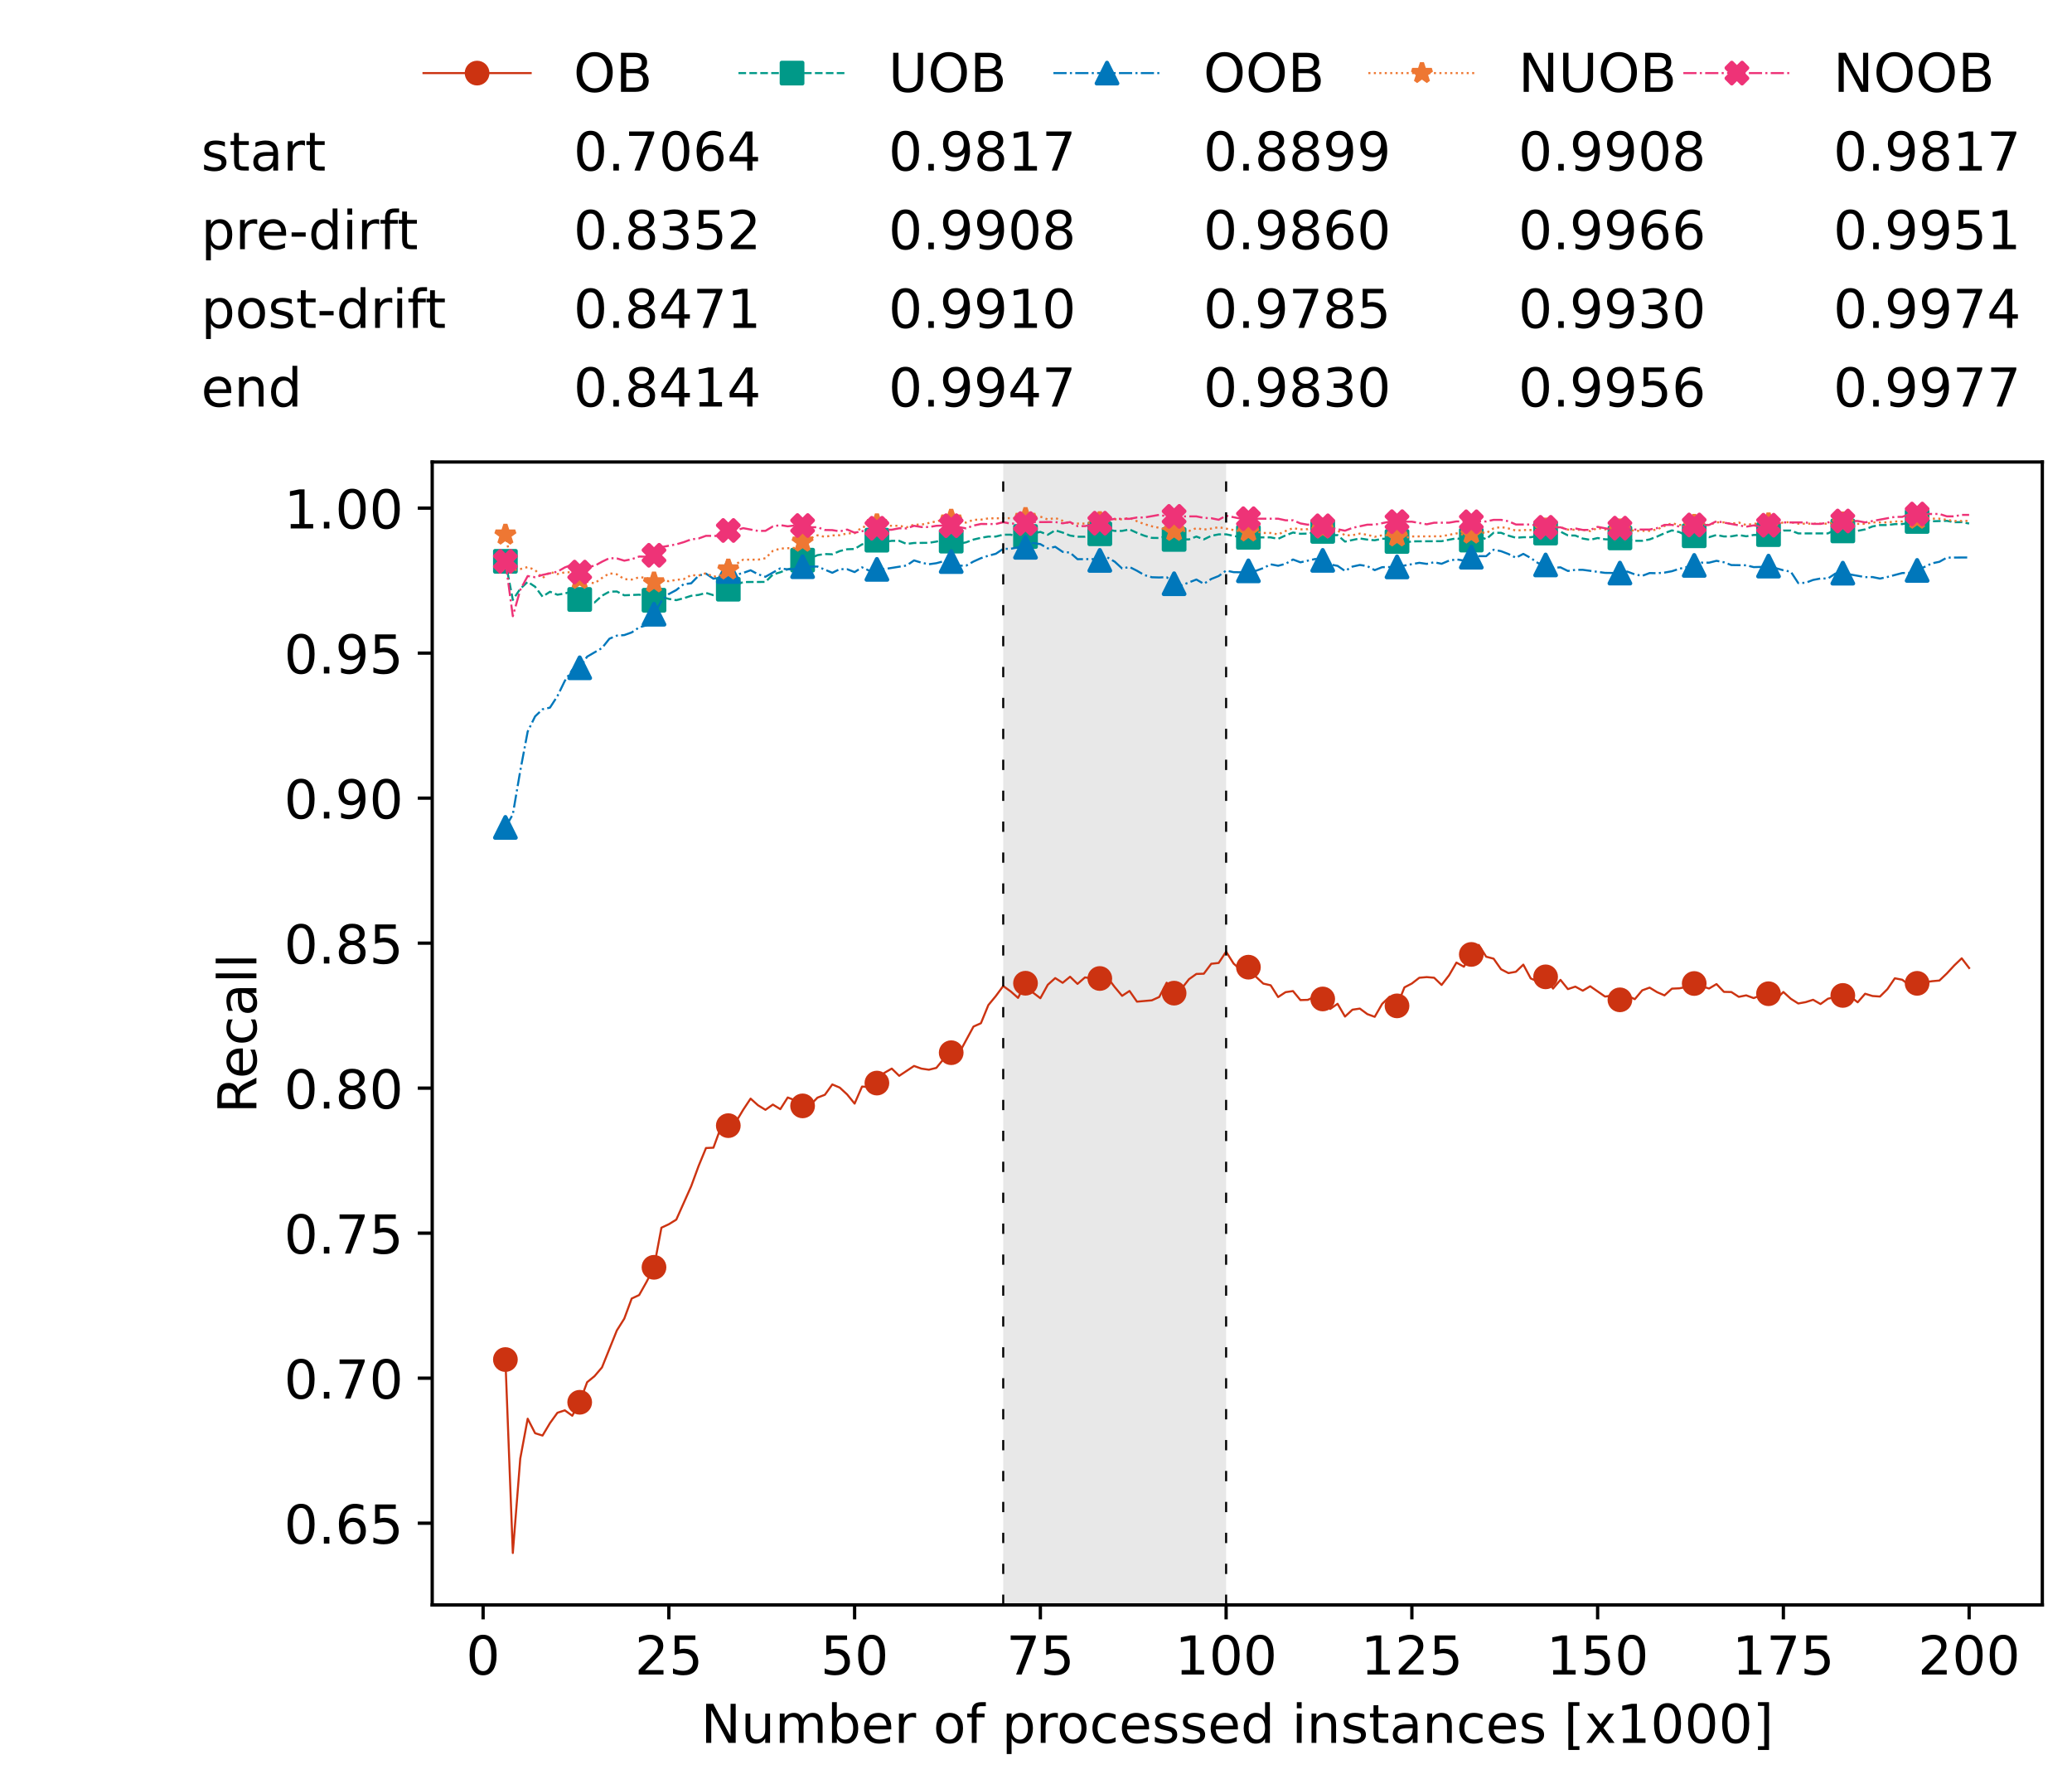 <?xml version="1.0" encoding="utf-8" standalone="no"?>
<!DOCTYPE svg PUBLIC "-//W3C//DTD SVG 1.1//EN"
  "http://www.w3.org/Graphics/SVG/1.1/DTD/svg11.dtd">
<!-- Created with matplotlib (https://matplotlib.org/) -->
<svg height="432.615pt" version="1.1" viewBox="0 0 502.65 432.615" width="502.65pt" xmlns="http://www.w3.org/2000/svg" xmlns:xlink="http://www.w3.org/1999/xlink">
 <defs>
  <style type="text/css">*{stroke-linecap:butt;stroke-linejoin:round;}</style>
 </defs>
 <g id="figure_1">
  <g id="patch_1">
   <path d="M 0 432.615 
L 502.65 432.615 
L 502.65 0 
L 0 0 
z
" style="fill:#ffffff;"/>
  </g>
  <g id="axes_1">
   <g id="patch_2">
    <path d="M 104.85 389.252 
L 495.45 389.252 
L 495.45 112.052 
L 104.85 112.052 
z
" style="fill:#ffffff;"/>
   </g>
   <g id="patch_3">
    <path clip-path="url(#pde12d75f00)" d="M 297.446 389.252 
L 297.446 112.052 
L 243.372 112.052 
L 243.372 389.252 
z
" style="fill:#d3d3d3;opacity:0.5;"/>
   </g>
   <g id="matplotlib.axis_1">
    <g id="xtick_1">
     <g id="line2d_1">
      <defs>
       <path d="M 0 0 
L 0 3.5 
" id="m30ea8e85fb" style="stroke:#000000;stroke-width:0.8;"/>
      </defs>
      <g>
       <use style="stroke:#000000;stroke-width:0.8;" x="117.197" xlink:href="#m30ea8e85fb" y="389.252"/>
      </g>
     </g>
     <g id="text_1">
      <!-- 0 -->
      <g transform="translate(113.061 406.13)scale(0.13 -0.13)">
       <defs>
        <path d="M 31.781 66.406 
Q 24.172 66.406 20.328 58.906 
Q 16.5 51.422 16.5 36.375 
Q 16.5 21.391 20.328 13.891 
Q 24.172 6.391 31.781 6.391 
Q 39.453 6.391 43.281 13.891 
Q 47.125 21.391 47.125 36.375 
Q 47.125 51.422 43.281 58.906 
Q 39.453 66.406 31.781 66.406 
z
M 31.781 74.219 
Q 44.047 74.219 50.516 64.516 
Q 56.984 54.828 56.984 36.375 
Q 56.984 17.969 50.516 8.266 
Q 44.047 -1.422 31.781 -1.422 
Q 19.531 -1.422 13.062 8.266 
Q 6.594 17.969 6.594 36.375 
Q 6.594 54.828 13.062 64.516 
Q 19.531 74.219 31.781 74.219 
z
" id="DejaVuSans-48"/>
       </defs>
       <use xlink:href="#DejaVuSans-48"/>
      </g>
     </g>
    </g>
    <g id="xtick_2">
     <g id="line2d_2">
      <g>
       <use style="stroke:#000000;stroke-width:0.8;" x="162.259" xlink:href="#m30ea8e85fb" y="389.252"/>
      </g>
     </g>
     <g id="text_2">
      <!-- 25 -->
      <g transform="translate(153.988 406.13)scale(0.13 -0.13)">
       <defs>
        <path d="M 19.188 8.297 
L 53.609 8.297 
L 53.609 0 
L 7.328 0 
L 7.328 8.297 
Q 12.938 14.109 22.625 23.891 
Q 32.328 33.688 34.812 36.531 
Q 39.547 41.844 41.422 45.531 
Q 43.312 49.219 43.312 52.781 
Q 43.312 58.594 39.234 62.25 
Q 35.156 65.922 28.609 65.922 
Q 23.969 65.922 18.812 64.312 
Q 13.672 62.703 7.812 59.422 
L 7.812 69.391 
Q 13.766 71.781 18.938 73 
Q 24.125 74.219 28.422 74.219 
Q 39.75 74.219 46.484 68.547 
Q 53.219 62.891 53.219 53.422 
Q 53.219 48.922 51.531 44.891 
Q 49.859 40.875 45.406 35.406 
Q 44.188 33.984 37.641 27.219 
Q 31.109 20.453 19.188 8.297 
z
" id="DejaVuSans-50"/>
        <path d="M 10.797 72.906 
L 49.516 72.906 
L 49.516 64.594 
L 19.828 64.594 
L 19.828 46.734 
Q 21.969 47.469 24.109 47.828 
Q 26.266 48.188 28.422 48.188 
Q 40.625 48.188 47.75 41.5 
Q 54.891 34.812 54.891 23.391 
Q 54.891 11.625 47.562 5.094 
Q 40.234 -1.422 26.906 -1.422 
Q 22.312 -1.422 17.547 -0.641 
Q 12.797 0.141 7.719 1.703 
L 7.719 11.625 
Q 12.109 9.234 16.797 8.062 
Q 21.484 6.891 26.703 6.891 
Q 35.156 6.891 40.078 11.328 
Q 45.016 15.766 45.016 23.391 
Q 45.016 31 40.078 35.438 
Q 35.156 39.891 26.703 39.891 
Q 22.75 39.891 18.812 39.016 
Q 14.891 38.141 10.797 36.281 
z
" id="DejaVuSans-53"/>
       </defs>
       <use xlink:href="#DejaVuSans-50"/>
       <use x="63.623" xlink:href="#DejaVuSans-53"/>
      </g>
     </g>
    </g>
    <g id="xtick_3">
     <g id="line2d_3">
      <g>
       <use style="stroke:#000000;stroke-width:0.8;" x="207.322" xlink:href="#m30ea8e85fb" y="389.252"/>
      </g>
     </g>
     <g id="text_3">
      <!-- 50 -->
      <g transform="translate(199.05 406.13)scale(0.13 -0.13)">
       <use xlink:href="#DejaVuSans-53"/>
       <use x="63.623" xlink:href="#DejaVuSans-48"/>
      </g>
     </g>
    </g>
    <g id="xtick_4">
     <g id="line2d_4">
      <g>
       <use style="stroke:#000000;stroke-width:0.8;" x="252.384" xlink:href="#m30ea8e85fb" y="389.252"/>
      </g>
     </g>
     <g id="text_4">
      <!-- 75 -->
      <g transform="translate(244.113 406.13)scale(0.13 -0.13)">
       <defs>
        <path d="M 8.203 72.906 
L 55.078 72.906 
L 55.078 68.703 
L 28.609 0 
L 18.312 0 
L 43.219 64.594 
L 8.203 64.594 
z
" id="DejaVuSans-55"/>
       </defs>
       <use xlink:href="#DejaVuSans-55"/>
       <use x="63.623" xlink:href="#DejaVuSans-53"/>
      </g>
     </g>
    </g>
    <g id="xtick_5">
     <g id="line2d_5">
      <g>
       <use style="stroke:#000000;stroke-width:0.8;" x="297.446" xlink:href="#m30ea8e85fb" y="389.252"/>
      </g>
     </g>
     <g id="text_5">
      <!-- 100 -->
      <g transform="translate(285.039 406.13)scale(0.13 -0.13)">
       <defs>
        <path d="M 12.406 8.297 
L 28.516 8.297 
L 28.516 63.922 
L 10.984 60.406 
L 10.984 69.391 
L 28.422 72.906 
L 38.281 72.906 
L 38.281 8.297 
L 54.391 8.297 
L 54.391 0 
L 12.406 0 
z
" id="DejaVuSans-49"/>
       </defs>
       <use xlink:href="#DejaVuSans-49"/>
       <use x="63.623" xlink:href="#DejaVuSans-48"/>
       <use x="127.246" xlink:href="#DejaVuSans-48"/>
      </g>
     </g>
    </g>
    <g id="xtick_6">
     <g id="line2d_6">
      <g>
       <use style="stroke:#000000;stroke-width:0.8;" x="342.509" xlink:href="#m30ea8e85fb" y="389.252"/>
      </g>
     </g>
     <g id="text_6">
      <!-- 125 -->
      <g transform="translate(330.102 406.13)scale(0.13 -0.13)">
       <use xlink:href="#DejaVuSans-49"/>
       <use x="63.623" xlink:href="#DejaVuSans-50"/>
       <use x="127.246" xlink:href="#DejaVuSans-53"/>
      </g>
     </g>
    </g>
    <g id="xtick_7">
     <g id="line2d_7">
      <g>
       <use style="stroke:#000000;stroke-width:0.8;" x="387.571" xlink:href="#m30ea8e85fb" y="389.252"/>
      </g>
     </g>
     <g id="text_7">
      <!-- 150 -->
      <g transform="translate(375.164 406.13)scale(0.13 -0.13)">
       <use xlink:href="#DejaVuSans-49"/>
       <use x="63.623" xlink:href="#DejaVuSans-53"/>
       <use x="127.246" xlink:href="#DejaVuSans-48"/>
      </g>
     </g>
    </g>
    <g id="xtick_8">
     <g id="line2d_8">
      <g>
       <use style="stroke:#000000;stroke-width:0.8;" x="432.633" xlink:href="#m30ea8e85fb" y="389.252"/>
      </g>
     </g>
     <g id="text_8">
      <!-- 175 -->
      <g transform="translate(420.226 406.13)scale(0.13 -0.13)">
       <use xlink:href="#DejaVuSans-49"/>
       <use x="63.623" xlink:href="#DejaVuSans-55"/>
       <use x="127.246" xlink:href="#DejaVuSans-53"/>
      </g>
     </g>
    </g>
    <g id="xtick_9">
     <g id="line2d_9">
      <g>
       <use style="stroke:#000000;stroke-width:0.8;" x="477.695" xlink:href="#m30ea8e85fb" y="389.252"/>
      </g>
     </g>
     <g id="text_9">
      <!-- 200 -->
      <g transform="translate(465.289 406.13)scale(0.13 -0.13)">
       <use xlink:href="#DejaVuSans-50"/>
       <use x="63.623" xlink:href="#DejaVuSans-48"/>
       <use x="127.246" xlink:href="#DejaVuSans-48"/>
      </g>
     </g>
    </g>
    <g id="text_10">
     <!-- Number of processed instances [x1000] -->
     <g transform="translate(170.025 422.711)scale(0.13 -0.13)">
      <defs>
       <path d="M 9.812 72.906 
L 23.094 72.906 
L 55.422 11.922 
L 55.422 72.906 
L 64.984 72.906 
L 64.984 0 
L 51.703 0 
L 19.391 60.984 
L 19.391 0 
L 9.812 0 
z
" id="DejaVuSans-78"/>
       <path d="M 8.5 21.578 
L 8.5 54.688 
L 17.484 54.688 
L 17.484 21.922 
Q 17.484 14.156 20.5 10.266 
Q 23.531 6.391 29.594 6.391 
Q 36.859 6.391 41.078 11.031 
Q 45.312 15.672 45.312 23.688 
L 45.312 54.688 
L 54.297 54.688 
L 54.297 0 
L 45.312 0 
L 45.312 8.406 
Q 42.047 3.422 37.719 1 
Q 33.406 -1.422 27.688 -1.422 
Q 18.266 -1.422 13.375 4.438 
Q 8.5 10.297 8.5 21.578 
z
M 31.109 56 
z
" id="DejaVuSans-117"/>
       <path d="M 52 44.188 
Q 55.375 50.25 60.062 53.125 
Q 64.75 56 71.094 56 
Q 79.641 56 84.281 50.016 
Q 88.922 44.047 88.922 33.016 
L 88.922 0 
L 79.891 0 
L 79.891 32.719 
Q 79.891 40.578 77.094 44.375 
Q 74.312 48.188 68.609 48.188 
Q 61.625 48.188 57.562 43.547 
Q 53.516 38.922 53.516 30.906 
L 53.516 0 
L 44.484 0 
L 44.484 32.719 
Q 44.484 40.625 41.703 44.406 
Q 38.922 48.188 33.109 48.188 
Q 26.219 48.188 22.156 43.531 
Q 18.109 38.875 18.109 30.906 
L 18.109 0 
L 9.078 0 
L 9.078 54.688 
L 18.109 54.688 
L 18.109 46.188 
Q 21.188 51.219 25.484 53.609 
Q 29.781 56 35.688 56 
Q 41.656 56 45.828 52.969 
Q 50 49.953 52 44.188 
z
" id="DejaVuSans-109"/>
       <path d="M 48.688 27.297 
Q 48.688 37.203 44.609 42.844 
Q 40.531 48.484 33.406 48.484 
Q 26.266 48.484 22.188 42.844 
Q 18.109 37.203 18.109 27.297 
Q 18.109 17.391 22.188 11.75 
Q 26.266 6.109 33.406 6.109 
Q 40.531 6.109 44.609 11.75 
Q 48.688 17.391 48.688 27.297 
z
M 18.109 46.391 
Q 20.953 51.266 25.266 53.625 
Q 29.594 56 35.594 56 
Q 45.562 56 51.781 48.094 
Q 58.016 40.188 58.016 27.297 
Q 58.016 14.406 51.781 6.484 
Q 45.562 -1.422 35.594 -1.422 
Q 29.594 -1.422 25.266 0.953 
Q 20.953 3.328 18.109 8.203 
L 18.109 0 
L 9.078 0 
L 9.078 75.984 
L 18.109 75.984 
z
" id="DejaVuSans-98"/>
       <path d="M 56.203 29.594 
L 56.203 25.203 
L 14.891 25.203 
Q 15.484 15.922 20.484 11.062 
Q 25.484 6.203 34.422 6.203 
Q 39.594 6.203 44.453 7.469 
Q 49.312 8.734 54.109 11.281 
L 54.109 2.781 
Q 49.266 0.734 44.188 -0.344 
Q 39.109 -1.422 33.891 -1.422 
Q 20.797 -1.422 13.156 6.188 
Q 5.516 13.812 5.516 26.812 
Q 5.516 40.234 12.766 48.109 
Q 20.016 56 32.328 56 
Q 43.359 56 49.781 48.891 
Q 56.203 41.797 56.203 29.594 
z
M 47.219 32.234 
Q 47.125 39.594 43.094 43.984 
Q 39.062 48.391 32.422 48.391 
Q 24.906 48.391 20.391 44.141 
Q 15.875 39.891 15.188 32.172 
z
" id="DejaVuSans-101"/>
       <path d="M 41.109 46.297 
Q 39.594 47.172 37.812 47.578 
Q 36.031 48 33.891 48 
Q 26.266 48 22.188 43.047 
Q 18.109 38.094 18.109 28.812 
L 18.109 0 
L 9.078 0 
L 9.078 54.688 
L 18.109 54.688 
L 18.109 46.188 
Q 20.953 51.172 25.484 53.578 
Q 30.031 56 36.531 56 
Q 37.453 56 38.578 55.875 
Q 39.703 55.766 41.062 55.516 
z
" id="DejaVuSans-114"/>
       <path id="DejaVuSans-32"/>
       <path d="M 30.609 48.391 
Q 23.391 48.391 19.188 42.75 
Q 14.984 37.109 14.984 27.297 
Q 14.984 17.484 19.156 11.844 
Q 23.344 6.203 30.609 6.203 
Q 37.797 6.203 41.984 11.859 
Q 46.188 17.531 46.188 27.297 
Q 46.188 37.016 41.984 42.703 
Q 37.797 48.391 30.609 48.391 
z
M 30.609 56 
Q 42.328 56 49.016 48.375 
Q 55.719 40.766 55.719 27.297 
Q 55.719 13.875 49.016 6.219 
Q 42.328 -1.422 30.609 -1.422 
Q 18.844 -1.422 12.172 6.219 
Q 5.516 13.875 5.516 27.297 
Q 5.516 40.766 12.172 48.375 
Q 18.844 56 30.609 56 
z
" id="DejaVuSans-111"/>
       <path d="M 37.109 75.984 
L 37.109 68.5 
L 28.516 68.5 
Q 23.688 68.5 21.797 66.547 
Q 19.922 64.594 19.922 59.516 
L 19.922 54.688 
L 34.719 54.688 
L 34.719 47.703 
L 19.922 47.703 
L 19.922 0 
L 10.891 0 
L 10.891 47.703 
L 2.297 47.703 
L 2.297 54.688 
L 10.891 54.688 
L 10.891 58.5 
Q 10.891 67.625 15.141 71.797 
Q 19.391 75.984 28.609 75.984 
z
" id="DejaVuSans-102"/>
       <path d="M 18.109 8.203 
L 18.109 -20.797 
L 9.078 -20.797 
L 9.078 54.688 
L 18.109 54.688 
L 18.109 46.391 
Q 20.953 51.266 25.266 53.625 
Q 29.594 56 35.594 56 
Q 45.562 56 51.781 48.094 
Q 58.016 40.188 58.016 27.297 
Q 58.016 14.406 51.781 6.484 
Q 45.562 -1.422 35.594 -1.422 
Q 29.594 -1.422 25.266 0.953 
Q 20.953 3.328 18.109 8.203 
z
M 48.688 27.297 
Q 48.688 37.203 44.609 42.844 
Q 40.531 48.484 33.406 48.484 
Q 26.266 48.484 22.188 42.844 
Q 18.109 37.203 18.109 27.297 
Q 18.109 17.391 22.188 11.75 
Q 26.266 6.109 33.406 6.109 
Q 40.531 6.109 44.609 11.75 
Q 48.688 17.391 48.688 27.297 
z
" id="DejaVuSans-112"/>
       <path d="M 48.781 52.594 
L 48.781 44.188 
Q 44.969 46.297 41.141 47.344 
Q 37.312 48.391 33.406 48.391 
Q 24.656 48.391 19.812 42.844 
Q 14.984 37.312 14.984 27.297 
Q 14.984 17.281 19.812 11.734 
Q 24.656 6.203 33.406 6.203 
Q 37.312 6.203 41.141 7.25 
Q 44.969 8.297 48.781 10.406 
L 48.781 2.094 
Q 45.016 0.344 40.984 -0.531 
Q 36.969 -1.422 32.422 -1.422 
Q 20.062 -1.422 12.781 6.344 
Q 5.516 14.109 5.516 27.297 
Q 5.516 40.672 12.859 48.328 
Q 20.219 56 33.016 56 
Q 37.156 56 41.109 55.141 
Q 45.062 54.297 48.781 52.594 
z
" id="DejaVuSans-99"/>
       <path d="M 44.281 53.078 
L 44.281 44.578 
Q 40.484 46.531 36.375 47.5 
Q 32.281 48.484 27.875 48.484 
Q 21.188 48.484 17.844 46.438 
Q 14.5 44.391 14.5 40.281 
Q 14.5 37.156 16.891 35.375 
Q 19.281 33.594 26.516 31.984 
L 29.594 31.297 
Q 39.156 29.25 43.188 25.516 
Q 47.219 21.781 47.219 15.094 
Q 47.219 7.469 41.188 3.016 
Q 35.156 -1.422 24.609 -1.422 
Q 20.219 -1.422 15.453 -0.562 
Q 10.688 0.297 5.422 2 
L 5.422 11.281 
Q 10.406 8.688 15.234 7.391 
Q 20.062 6.109 24.812 6.109 
Q 31.156 6.109 34.562 8.281 
Q 37.984 10.453 37.984 14.406 
Q 37.984 18.062 35.516 20.016 
Q 33.062 21.969 24.703 23.781 
L 21.578 24.516 
Q 13.234 26.266 9.516 29.906 
Q 5.812 33.547 5.812 39.891 
Q 5.812 47.609 11.281 51.797 
Q 16.75 56 26.812 56 
Q 31.781 56 36.172 55.266 
Q 40.578 54.547 44.281 53.078 
z
" id="DejaVuSans-115"/>
       <path d="M 45.406 46.391 
L 45.406 75.984 
L 54.391 75.984 
L 54.391 0 
L 45.406 0 
L 45.406 8.203 
Q 42.578 3.328 38.25 0.953 
Q 33.938 -1.422 27.875 -1.422 
Q 17.969 -1.422 11.734 6.484 
Q 5.516 14.406 5.516 27.297 
Q 5.516 40.188 11.734 48.094 
Q 17.969 56 27.875 56 
Q 33.938 56 38.25 53.625 
Q 42.578 51.266 45.406 46.391 
z
M 14.797 27.297 
Q 14.797 17.391 18.875 11.75 
Q 22.953 6.109 30.078 6.109 
Q 37.203 6.109 41.297 11.75 
Q 45.406 17.391 45.406 27.297 
Q 45.406 37.203 41.297 42.844 
Q 37.203 48.484 30.078 48.484 
Q 22.953 48.484 18.875 42.844 
Q 14.797 37.203 14.797 27.297 
z
" id="DejaVuSans-100"/>
       <path d="M 9.422 54.688 
L 18.406 54.688 
L 18.406 0 
L 9.422 0 
z
M 9.422 75.984 
L 18.406 75.984 
L 18.406 64.594 
L 9.422 64.594 
z
" id="DejaVuSans-105"/>
       <path d="M 54.891 33.016 
L 54.891 0 
L 45.906 0 
L 45.906 32.719 
Q 45.906 40.484 42.875 44.328 
Q 39.844 48.188 33.797 48.188 
Q 26.516 48.188 22.312 43.547 
Q 18.109 38.922 18.109 30.906 
L 18.109 0 
L 9.078 0 
L 9.078 54.688 
L 18.109 54.688 
L 18.109 46.188 
Q 21.344 51.125 25.703 53.562 
Q 30.078 56 35.797 56 
Q 45.219 56 50.047 50.172 
Q 54.891 44.344 54.891 33.016 
z
" id="DejaVuSans-110"/>
       <path d="M 18.312 70.219 
L 18.312 54.688 
L 36.812 54.688 
L 36.812 47.703 
L 18.312 47.703 
L 18.312 18.016 
Q 18.312 11.328 20.141 9.422 
Q 21.969 7.516 27.594 7.516 
L 36.812 7.516 
L 36.812 0 
L 27.594 0 
Q 17.188 0 13.234 3.875 
Q 9.281 7.766 9.281 18.016 
L 9.281 47.703 
L 2.688 47.703 
L 2.688 54.688 
L 9.281 54.688 
L 9.281 70.219 
z
" id="DejaVuSans-116"/>
       <path d="M 34.281 27.484 
Q 23.391 27.484 19.188 25 
Q 14.984 22.516 14.984 16.5 
Q 14.984 11.719 18.141 8.906 
Q 21.297 6.109 26.703 6.109 
Q 34.188 6.109 38.703 11.406 
Q 43.219 16.703 43.219 25.484 
L 43.219 27.484 
z
M 52.203 31.203 
L 52.203 0 
L 43.219 0 
L 43.219 8.297 
Q 40.141 3.328 35.547 0.953 
Q 30.953 -1.422 24.312 -1.422 
Q 15.922 -1.422 10.953 3.297 
Q 6 8.016 6 15.922 
Q 6 25.141 12.172 29.828 
Q 18.359 34.516 30.609 34.516 
L 43.219 34.516 
L 43.219 35.406 
Q 43.219 41.609 39.141 45 
Q 35.062 48.391 27.688 48.391 
Q 23 48.391 18.547 47.266 
Q 14.109 46.141 10.016 43.891 
L 10.016 52.203 
Q 14.938 54.109 19.578 55.047 
Q 24.219 56 28.609 56 
Q 40.484 56 46.344 49.844 
Q 52.203 43.703 52.203 31.203 
z
" id="DejaVuSans-97"/>
       <path d="M 8.594 75.984 
L 29.297 75.984 
L 29.297 69 
L 17.578 69 
L 17.578 -6.203 
L 29.297 -6.203 
L 29.297 -13.188 
L 8.594 -13.188 
z
" id="DejaVuSans-91"/>
       <path d="M 54.891 54.688 
L 35.109 28.078 
L 55.906 0 
L 45.312 0 
L 29.391 21.484 
L 13.484 0 
L 2.875 0 
L 24.125 28.609 
L 4.688 54.688 
L 15.281 54.688 
L 29.781 35.203 
L 44.281 54.688 
z
" id="DejaVuSans-120"/>
       <path d="M 30.422 75.984 
L 30.422 -13.188 
L 9.719 -13.188 
L 9.719 -6.203 
L 21.391 -6.203 
L 21.391 69 
L 9.719 69 
L 9.719 75.984 
z
" id="DejaVuSans-93"/>
      </defs>
      <use xlink:href="#DejaVuSans-78"/>
      <use x="74.805" xlink:href="#DejaVuSans-117"/>
      <use x="138.184" xlink:href="#DejaVuSans-109"/>
      <use x="235.596" xlink:href="#DejaVuSans-98"/>
      <use x="299.072" xlink:href="#DejaVuSans-101"/>
      <use x="360.596" xlink:href="#DejaVuSans-114"/>
      <use x="401.709" xlink:href="#DejaVuSans-32"/>
      <use x="433.496" xlink:href="#DejaVuSans-111"/>
      <use x="494.678" xlink:href="#DejaVuSans-102"/>
      <use x="529.883" xlink:href="#DejaVuSans-32"/>
      <use x="561.67" xlink:href="#DejaVuSans-112"/>
      <use x="625.146" xlink:href="#DejaVuSans-114"/>
      <use x="664.01" xlink:href="#DejaVuSans-111"/>
      <use x="725.191" xlink:href="#DejaVuSans-99"/>
      <use x="780.172" xlink:href="#DejaVuSans-101"/>
      <use x="841.695" xlink:href="#DejaVuSans-115"/>
      <use x="893.795" xlink:href="#DejaVuSans-115"/>
      <use x="945.895" xlink:href="#DejaVuSans-101"/>
      <use x="1007.418" xlink:href="#DejaVuSans-100"/>
      <use x="1070.895" xlink:href="#DejaVuSans-32"/>
      <use x="1102.682" xlink:href="#DejaVuSans-105"/>
      <use x="1130.465" xlink:href="#DejaVuSans-110"/>
      <use x="1193.844" xlink:href="#DejaVuSans-115"/>
      <use x="1245.943" xlink:href="#DejaVuSans-116"/>
      <use x="1285.152" xlink:href="#DejaVuSans-97"/>
      <use x="1346.432" xlink:href="#DejaVuSans-110"/>
      <use x="1409.811" xlink:href="#DejaVuSans-99"/>
      <use x="1464.791" xlink:href="#DejaVuSans-101"/>
      <use x="1526.314" xlink:href="#DejaVuSans-115"/>
      <use x="1578.414" xlink:href="#DejaVuSans-32"/>
      <use x="1610.201" xlink:href="#DejaVuSans-91"/>
      <use x="1649.215" xlink:href="#DejaVuSans-120"/>
      <use x="1708.395" xlink:href="#DejaVuSans-49"/>
      <use x="1772.018" xlink:href="#DejaVuSans-48"/>
      <use x="1835.641" xlink:href="#DejaVuSans-48"/>
      <use x="1899.264" xlink:href="#DejaVuSans-48"/>
      <use x="1962.887" xlink:href="#DejaVuSans-93"/>
     </g>
    </g>
   </g>
   <g id="matplotlib.axis_2">
    <g id="ytick_1">
     <g id="line2d_10">
      <defs>
       <path d="M 0 0 
L -3.5 0 
" id="m209bc7a74a" style="stroke:#000000;stroke-width:0.8;"/>
      </defs>
      <g>
       <use style="stroke:#000000;stroke-width:0.8;" x="104.85" xlink:href="#m209bc7a74a" y="369.426"/>
      </g>
     </g>
     <g id="text_11">
      <!-- 0.65 -->
      <g transform="translate(68.905 374.365)scale(0.13 -0.13)">
       <defs>
        <path d="M 10.688 12.406 
L 21 12.406 
L 21 0 
L 10.688 0 
z
" id="DejaVuSans-46"/>
        <path d="M 33.016 40.375 
Q 26.375 40.375 22.484 35.828 
Q 18.609 31.297 18.609 23.391 
Q 18.609 15.531 22.484 10.953 
Q 26.375 6.391 33.016 6.391 
Q 39.656 6.391 43.531 10.953 
Q 47.406 15.531 47.406 23.391 
Q 47.406 31.297 43.531 35.828 
Q 39.656 40.375 33.016 40.375 
z
M 52.594 71.297 
L 52.594 62.312 
Q 48.875 64.062 45.094 64.984 
Q 41.312 65.922 37.594 65.922 
Q 27.828 65.922 22.672 59.328 
Q 17.531 52.734 16.797 39.406 
Q 19.672 43.656 24.016 45.922 
Q 28.375 48.188 33.594 48.188 
Q 44.578 48.188 50.953 41.516 
Q 57.328 34.859 57.328 23.391 
Q 57.328 12.156 50.688 5.359 
Q 44.047 -1.422 33.016 -1.422 
Q 20.359 -1.422 13.672 8.266 
Q 6.984 17.969 6.984 36.375 
Q 6.984 53.656 15.188 63.938 
Q 23.391 74.219 37.203 74.219 
Q 40.922 74.219 44.703 73.484 
Q 48.484 72.75 52.594 71.297 
z
" id="DejaVuSans-54"/>
       </defs>
       <use xlink:href="#DejaVuSans-48"/>
       <use x="63.623" xlink:href="#DejaVuSans-46"/>
       <use x="95.41" xlink:href="#DejaVuSans-54"/>
       <use x="159.033" xlink:href="#DejaVuSans-53"/>
      </g>
     </g>
    </g>
    <g id="ytick_2">
     <g id="line2d_11">
      <g>
       <use style="stroke:#000000;stroke-width:0.8;" x="104.85" xlink:href="#m209bc7a74a" y="334.256"/>
      </g>
     </g>
     <g id="text_12">
      <!-- 0.70 -->
      <g transform="translate(68.905 339.195)scale(0.13 -0.13)">
       <use xlink:href="#DejaVuSans-48"/>
       <use x="63.623" xlink:href="#DejaVuSans-46"/>
       <use x="95.41" xlink:href="#DejaVuSans-55"/>
       <use x="159.033" xlink:href="#DejaVuSans-48"/>
      </g>
     </g>
    </g>
    <g id="ytick_3">
     <g id="line2d_12">
      <g>
       <use style="stroke:#000000;stroke-width:0.8;" x="104.85" xlink:href="#m209bc7a74a" y="299.085"/>
      </g>
     </g>
     <g id="text_13">
      <!-- 0.75 -->
      <g transform="translate(68.905 304.024)scale(0.13 -0.13)">
       <use xlink:href="#DejaVuSans-48"/>
       <use x="63.623" xlink:href="#DejaVuSans-46"/>
       <use x="95.41" xlink:href="#DejaVuSans-55"/>
       <use x="159.033" xlink:href="#DejaVuSans-53"/>
      </g>
     </g>
    </g>
    <g id="ytick_4">
     <g id="line2d_13">
      <g>
       <use style="stroke:#000000;stroke-width:0.8;" x="104.85" xlink:href="#m209bc7a74a" y="263.915"/>
      </g>
     </g>
     <g id="text_14">
      <!-- 0.80 -->
      <g transform="translate(68.905 268.854)scale(0.13 -0.13)">
       <defs>
        <path d="M 31.781 34.625 
Q 24.75 34.625 20.719 30.859 
Q 16.703 27.094 16.703 20.516 
Q 16.703 13.922 20.719 10.156 
Q 24.75 6.391 31.781 6.391 
Q 38.812 6.391 42.859 10.172 
Q 46.922 13.969 46.922 20.516 
Q 46.922 27.094 42.891 30.859 
Q 38.875 34.625 31.781 34.625 
z
M 21.922 38.812 
Q 15.578 40.375 12.031 44.719 
Q 8.5 49.078 8.5 55.328 
Q 8.5 64.062 14.719 69.141 
Q 20.953 74.219 31.781 74.219 
Q 42.672 74.219 48.875 69.141 
Q 55.078 64.062 55.078 55.328 
Q 55.078 49.078 51.531 44.719 
Q 48 40.375 41.703 38.812 
Q 48.828 37.156 52.797 32.312 
Q 56.781 27.484 56.781 20.516 
Q 56.781 9.906 50.312 4.234 
Q 43.844 -1.422 31.781 -1.422 
Q 19.734 -1.422 13.25 4.234 
Q 6.781 9.906 6.781 20.516 
Q 6.781 27.484 10.781 32.312 
Q 14.797 37.156 21.922 38.812 
z
M 18.312 54.391 
Q 18.312 48.734 21.844 45.562 
Q 25.391 42.391 31.781 42.391 
Q 38.141 42.391 41.719 45.562 
Q 45.312 48.734 45.312 54.391 
Q 45.312 60.062 41.719 63.234 
Q 38.141 66.406 31.781 66.406 
Q 25.391 66.406 21.844 63.234 
Q 18.312 60.062 18.312 54.391 
z
" id="DejaVuSans-56"/>
       </defs>
       <use xlink:href="#DejaVuSans-48"/>
       <use x="63.623" xlink:href="#DejaVuSans-46"/>
       <use x="95.41" xlink:href="#DejaVuSans-56"/>
       <use x="159.033" xlink:href="#DejaVuSans-48"/>
      </g>
     </g>
    </g>
    <g id="ytick_5">
     <g id="line2d_14">
      <g>
       <use style="stroke:#000000;stroke-width:0.8;" x="104.85" xlink:href="#m209bc7a74a" y="228.744"/>
      </g>
     </g>
     <g id="text_15">
      <!-- 0.85 -->
      <g transform="translate(68.905 233.683)scale(0.13 -0.13)">
       <use xlink:href="#DejaVuSans-48"/>
       <use x="63.623" xlink:href="#DejaVuSans-46"/>
       <use x="95.41" xlink:href="#DejaVuSans-56"/>
       <use x="159.033" xlink:href="#DejaVuSans-53"/>
      </g>
     </g>
    </g>
    <g id="ytick_6">
     <g id="line2d_15">
      <g>
       <use style="stroke:#000000;stroke-width:0.8;" x="104.85" xlink:href="#m209bc7a74a" y="193.574"/>
      </g>
     </g>
     <g id="text_16">
      <!-- 0.90 -->
      <g transform="translate(68.905 198.513)scale(0.13 -0.13)">
       <defs>
        <path d="M 10.984 1.516 
L 10.984 10.5 
Q 14.703 8.734 18.5 7.812 
Q 22.312 6.891 25.984 6.891 
Q 35.75 6.891 40.891 13.453 
Q 46.047 20.016 46.781 33.406 
Q 43.953 29.203 39.594 26.953 
Q 35.25 24.703 29.984 24.703 
Q 19.047 24.703 12.672 31.312 
Q 6.297 37.938 6.297 49.422 
Q 6.297 60.641 12.938 67.422 
Q 19.578 74.219 30.609 74.219 
Q 43.266 74.219 49.922 64.516 
Q 56.594 54.828 56.594 36.375 
Q 56.594 19.141 48.406 8.859 
Q 40.234 -1.422 26.422 -1.422 
Q 22.703 -1.422 18.891 -0.688 
Q 15.094 0.047 10.984 1.516 
z
M 30.609 32.422 
Q 37.25 32.422 41.125 36.953 
Q 45.016 41.5 45.016 49.422 
Q 45.016 57.281 41.125 61.844 
Q 37.25 66.406 30.609 66.406 
Q 23.969 66.406 20.094 61.844 
Q 16.219 57.281 16.219 49.422 
Q 16.219 41.5 20.094 36.953 
Q 23.969 32.422 30.609 32.422 
z
" id="DejaVuSans-57"/>
       </defs>
       <use xlink:href="#DejaVuSans-48"/>
       <use x="63.623" xlink:href="#DejaVuSans-46"/>
       <use x="95.41" xlink:href="#DejaVuSans-57"/>
       <use x="159.033" xlink:href="#DejaVuSans-48"/>
      </g>
     </g>
    </g>
    <g id="ytick_7">
     <g id="line2d_16">
      <g>
       <use style="stroke:#000000;stroke-width:0.8;" x="104.85" xlink:href="#m209bc7a74a" y="158.403"/>
      </g>
     </g>
     <g id="text_17">
      <!-- 0.95 -->
      <g transform="translate(68.905 163.342)scale(0.13 -0.13)">
       <use xlink:href="#DejaVuSans-48"/>
       <use x="63.623" xlink:href="#DejaVuSans-46"/>
       <use x="95.41" xlink:href="#DejaVuSans-57"/>
       <use x="159.033" xlink:href="#DejaVuSans-53"/>
      </g>
     </g>
    </g>
    <g id="ytick_8">
     <g id="line2d_17">
      <g>
       <use style="stroke:#000000;stroke-width:0.8;" x="104.85" xlink:href="#m209bc7a74a" y="123.233"/>
      </g>
     </g>
     <g id="text_18">
      <!-- 1.00 -->
      <g transform="translate(68.905 128.172)scale(0.13 -0.13)">
       <use xlink:href="#DejaVuSans-49"/>
       <use x="63.623" xlink:href="#DejaVuSans-46"/>
       <use x="95.41" xlink:href="#DejaVuSans-48"/>
       <use x="159.033" xlink:href="#DejaVuSans-48"/>
      </g>
     </g>
    </g>
    <g id="text_19">
     <!-- Recall -->
     <g transform="translate(62.201 270.044)rotate(-90)scale(0.13 -0.13)">
      <defs>
       <path d="M 44.391 34.188 
Q 47.562 33.109 50.562 29.594 
Q 53.562 26.078 56.594 19.922 
L 66.609 0 
L 56 0 
L 46.688 18.703 
Q 43.062 26.031 39.672 28.422 
Q 36.281 30.812 30.422 30.812 
L 19.672 30.812 
L 19.672 0 
L 9.812 0 
L 9.812 72.906 
L 32.078 72.906 
Q 44.578 72.906 50.734 67.672 
Q 56.891 62.453 56.891 51.906 
Q 56.891 45.016 53.688 40.469 
Q 50.484 35.938 44.391 34.188 
z
M 19.672 64.797 
L 19.672 38.922 
L 32.078 38.922 
Q 39.203 38.922 42.844 42.219 
Q 46.484 45.516 46.484 51.906 
Q 46.484 58.297 42.844 61.547 
Q 39.203 64.797 32.078 64.797 
z
" id="DejaVuSans-82"/>
       <path d="M 9.422 75.984 
L 18.406 75.984 
L 18.406 0 
L 9.422 0 
z
" id="DejaVuSans-108"/>
      </defs>
      <use xlink:href="#DejaVuSans-82"/>
      <use x="64.982" xlink:href="#DejaVuSans-101"/>
      <use x="126.506" xlink:href="#DejaVuSans-99"/>
      <use x="181.486" xlink:href="#DejaVuSans-97"/>
      <use x="242.766" xlink:href="#DejaVuSans-108"/>
      <use x="270.549" xlink:href="#DejaVuSans-108"/>
     </g>
    </g>
   </g>
   <g id="line2d_18"/>
   <g id="line2d_19"/>
   <g id="line2d_20"/>
   <g id="line2d_21"/>
   <g id="line2d_22"/>
   <g id="line2d_23">
    <path clip-path="url(#pde12d75f00)" d="M 122.605 329.738 
L 124.407 376.652 
L 126.21 353.757 
L 128.012 344.086 
L 129.815 347.604 
L 131.617 348.17 
L 133.419 345.15 
L 135.222 342.648 
L 137.024 342.055 
L 138.827 343.363 
L 140.629 340.099 
L 142.432 335.229 
L 144.234 333.757 
L 146.037 331.64 
L 149.642 322.68 
L 151.444 319.814 
L 153.247 314.932 
L 155.049 314.098 
L 156.852 310.892 
L 158.654 307.364 
L 160.457 297.758 
L 162.259 296.915 
L 164.062 295.801 
L 167.667 287.719 
L 169.469 282.805 
L 171.272 278.435 
L 173.074 278.356 
L 174.877 273.425 
L 176.679 273.006 
L 178.482 272.176 
L 180.284 269.168 
L 182.087 266.455 
L 183.889 268.068 
L 185.692 269.168 
L 187.494 267.899 
L 189.297 269.007 
L 191.099 266.176 
L 192.902 266.873 
L 194.704 268.216 
L 196.507 268.061 
L 198.309 266.219 
L 200.112 265.519 
L 201.914 263.013 
L 203.717 263.783 
L 205.519 265.449 
L 207.322 267.665 
L 209.124 263.528 
L 210.927 263.659 
L 212.729 262.682 
L 214.532 260.209 
L 216.334 259.169 
L 218.137 260.923 
L 221.742 258.534 
L 223.544 259.18 
L 225.347 259.444 
L 227.149 259 
L 228.952 256.793 
L 230.754 255.315 
L 232.557 255.632 
L 236.162 248.976 
L 237.964 248.17 
L 239.767 243.765 
L 241.569 241.586 
L 243.372 239.149 
L 245.174 240.439 
L 246.976 242.019 
L 248.779 238.466 
L 250.581 240.729 
L 252.384 242.098 
L 254.186 238.84 
L 255.989 237.22 
L 257.791 238.365 
L 259.594 236.89 
L 261.396 238.629 
L 263.199 237.056 
L 265.001 237.301 
L 266.804 237.32 
L 268.606 237.008 
L 270.409 239.382 
L 272.211 241.526 
L 274.014 240.343 
L 275.816 242.934 
L 279.421 242.617 
L 281.224 241.8 
L 283.026 238.342 
L 284.829 240.873 
L 286.631 239.79 
L 288.434 237.491 
L 290.236 236.213 
L 292.039 236.158 
L 293.841 233.749 
L 295.644 233.548 
L 297.446 230.81 
L 299.249 233.685 
L 301.051 235.276 
L 302.854 234.573 
L 304.656 236.873 
L 306.459 238.554 
L 308.261 238.967 
L 310.064 241.816 
L 311.866 240.634 
L 313.669 240.368 
L 315.471 242.552 
L 317.274 242.5 
L 319.076 241.656 
L 320.879 242.283 
L 322.681 244.708 
L 324.484 243.457 
L 326.286 246.551 
L 328.089 244.884 
L 329.891 244.618 
L 331.694 245.954 
L 333.496 246.614 
L 335.299 243.476 
L 337.101 241.743 
L 338.904 243.959 
L 340.706 239.472 
L 342.509 238.533 
L 344.311 237.139 
L 346.114 236.979 
L 347.916 237.138 
L 349.719 238.882 
L 351.521 236.557 
L 353.324 233.458 
L 355.126 234.458 
L 356.928 231.48 
L 358.731 229.182 
L 360.533 232.035 
L 362.336 232.509 
L 364.138 235.078 
L 365.941 236.01 
L 367.743 235.688 
L 369.546 233.955 
L 371.348 237.308 
L 373.151 238.081 
L 374.953 236.92 
L 376.756 239.767 
L 378.558 237.649 
L 380.361 239.891 
L 382.163 239.292 
L 383.966 240.273 
L 385.768 239.202 
L 389.373 241.702 
L 391.176 241.443 
L 392.978 242.495 
L 394.781 241.436 
L 396.583 242.339 
L 398.386 240.194 
L 400.188 239.532 
L 401.991 240.631 
L 403.793 241.412 
L 405.596 239.781 
L 407.398 239.699 
L 409.201 239.361 
L 411.003 238.534 
L 412.806 239.208 
L 414.608 239.748 
L 416.411 238.672 
L 418.213 240.561 
L 420.016 240.604 
L 421.818 241.77 
L 423.621 241.408 
L 425.423 242.073 
L 427.226 241.398 
L 429.028 241.012 
L 430.831 242.355 
L 432.633 240.595 
L 434.436 242.238 
L 436.238 243.378 
L 438.041 243.053 
L 439.843 242.479 
L 441.646 243.513 
L 443.448 242.22 
L 447.053 241.427 
L 448.856 241.662 
L 450.658 243.091 
L 452.461 241.018 
L 454.263 241.567 
L 456.066 241.691 
L 457.868 239.905 
L 459.671 237.267 
L 461.473 237.62 
L 463.276 239.018 
L 465.078 238.495 
L 468.683 237.977 
L 470.485 237.814 
L 472.288 236.096 
L 474.09 234.15 
L 475.893 232.424 
L 477.695 234.774 
L 477.695 234.774 
" style="fill:none;stroke:#cc3311;stroke-linecap:square;stroke-width:0.5;"/>
    <defs>
     <path d="M 0 2.5 
C 0.663 2.5 1.299 2.237 1.768 1.768 
C 2.237 1.299 2.5 0.663 2.5 0 
C 2.5 -0.663 2.237 -1.299 1.768 -1.768 
C 1.299 -2.237 0.663 -2.5 0 -2.5 
C -0.663 -2.5 -1.299 -2.237 -1.768 -1.768 
C -2.237 -1.299 -2.5 -0.663 -2.5 0 
C -2.5 0.663 -2.237 1.299 -1.768 1.768 
C -1.299 2.237 -0.663 2.5 0 2.5 
z
" id="m8a1c35ede7" style="stroke:#cc3311;"/>
    </defs>
    <g clip-path="url(#pde12d75f00)">
     <use style="fill:#cc3311;stroke:#cc3311;" x="122.605" xlink:href="#m8a1c35ede7" y="329.738"/>
     <use style="fill:#cc3311;stroke:#cc3311;" x="140.629" xlink:href="#m8a1c35ede7" y="340.099"/>
     <use style="fill:#cc3311;stroke:#cc3311;" x="158.654" xlink:href="#m8a1c35ede7" y="307.364"/>
     <use style="fill:#cc3311;stroke:#cc3311;" x="176.679" xlink:href="#m8a1c35ede7" y="273.006"/>
     <use style="fill:#cc3311;stroke:#cc3311;" x="194.704" xlink:href="#m8a1c35ede7" y="268.216"/>
     <use style="fill:#cc3311;stroke:#cc3311;" x="212.729" xlink:href="#m8a1c35ede7" y="262.682"/>
     <use style="fill:#cc3311;stroke:#cc3311;" x="230.754" xlink:href="#m8a1c35ede7" y="255.315"/>
     <use style="fill:#cc3311;stroke:#cc3311;" x="248.779" xlink:href="#m8a1c35ede7" y="238.466"/>
     <use style="fill:#cc3311;stroke:#cc3311;" x="266.804" xlink:href="#m8a1c35ede7" y="237.32"/>
     <use style="fill:#cc3311;stroke:#cc3311;" x="284.829" xlink:href="#m8a1c35ede7" y="240.873"/>
     <use style="fill:#cc3311;stroke:#cc3311;" x="302.854" xlink:href="#m8a1c35ede7" y="234.573"/>
     <use style="fill:#cc3311;stroke:#cc3311;" x="320.879" xlink:href="#m8a1c35ede7" y="242.283"/>
     <use style="fill:#cc3311;stroke:#cc3311;" x="338.904" xlink:href="#m8a1c35ede7" y="243.959"/>
     <use style="fill:#cc3311;stroke:#cc3311;" x="356.928" xlink:href="#m8a1c35ede7" y="231.48"/>
     <use style="fill:#cc3311;stroke:#cc3311;" x="374.953" xlink:href="#m8a1c35ede7" y="236.92"/>
     <use style="fill:#cc3311;stroke:#cc3311;" x="392.978" xlink:href="#m8a1c35ede7" y="242.495"/>
     <use style="fill:#cc3311;stroke:#cc3311;" x="411.003" xlink:href="#m8a1c35ede7" y="238.534"/>
     <use style="fill:#cc3311;stroke:#cc3311;" x="429.028" xlink:href="#m8a1c35ede7" y="241.012"/>
     <use style="fill:#cc3311;stroke:#cc3311;" x="447.053" xlink:href="#m8a1c35ede7" y="241.427"/>
     <use style="fill:#cc3311;stroke:#cc3311;" x="465.078" xlink:href="#m8a1c35ede7" y="238.495"/>
    </g>
   </g>
   <g id="line2d_24"/>
   <g id="line2d_25"/>
   <g id="line2d_26"/>
   <g id="line2d_27"/>
   <g id="line2d_28">
    <path clip-path="url(#pde12d75f00)" d="M 122.605 136.139 
L 124.407 145.493 
L 126.21 142.81 
L 128.012 141.113 
L 129.815 142.306 
L 131.617 144.71 
L 133.419 143.52 
L 135.222 144.24 
L 137.024 143.945 
L 138.827 143.42 
L 140.629 145.391 
L 142.432 145.657 
L 144.234 146.114 
L 146.037 144.479 
L 147.839 143.493 
L 149.642 143.459 
L 151.444 144.381 
L 155.049 144.232 
L 156.852 144.45 
L 158.654 145.578 
L 160.457 144.77 
L 162.259 145.258 
L 164.062 145.561 
L 165.864 145.094 
L 167.667 144.507 
L 169.469 144.289 
L 171.272 143.804 
L 173.074 144.352 
L 174.877 144.32 
L 176.679 142.903 
L 178.482 141.919 
L 180.284 141.164 
L 185.692 141.137 
L 187.494 139.343 
L 189.297 138.793 
L 191.099 138.076 
L 192.902 137.637 
L 194.704 135.863 
L 196.507 135.494 
L 198.309 134.64 
L 200.112 134.375 
L 201.914 134.431 
L 203.717 133.652 
L 205.519 133.212 
L 207.322 133.151 
L 209.124 132.027 
L 210.927 131.686 
L 212.729 131.009 
L 214.532 131.436 
L 216.334 131.172 
L 218.137 131.172 
L 219.939 131.926 
L 221.742 131.685 
L 225.347 131.654 
L 227.149 131.356 
L 228.952 130.873 
L 230.754 131.244 
L 232.557 131.884 
L 234.359 131.539 
L 236.162 130.863 
L 237.964 130.44 
L 239.767 130.132 
L 241.569 130.132 
L 243.372 129.681 
L 245.174 129.678 
L 246.976 130.116 
L 248.779 130.116 
L 250.581 129.405 
L 252.384 129.005 
L 254.186 129.695 
L 255.989 128.618 
L 257.791 129.168 
L 259.594 129.893 
L 261.396 130.172 
L 263.199 130.172 
L 266.804 129.457 
L 268.606 128.413 
L 270.409 128.761 
L 272.211 128.761 
L 274.014 128.402 
L 275.816 129.23 
L 277.619 129.933 
L 279.421 130.455 
L 281.224 130.483 
L 283.026 130.024 
L 284.829 130.823 
L 288.434 130.823 
L 290.236 130.133 
L 292.039 130.823 
L 293.841 129.955 
L 295.644 129.604 
L 297.446 129.592 
L 301.051 130.321 
L 308.261 130.336 
L 310.064 130.687 
L 311.866 129.86 
L 313.669 129.156 
L 315.471 129.463 
L 317.274 129.411 
L 319.076 129.033 
L 320.879 128.879 
L 322.681 129.792 
L 324.484 129.792 
L 326.286 131.356 
L 329.891 130.589 
L 331.694 130.872 
L 333.496 131.035 
L 335.299 130.676 
L 337.101 130.635 
L 338.904 131.318 
L 340.706 131.659 
L 342.509 131.297 
L 349.719 131.254 
L 353.324 130.553 
L 355.126 130.891 
L 356.928 130.987 
L 358.731 130.073 
L 360.533 130.769 
L 362.336 129.206 
L 364.138 129.222 
L 365.941 129.911 
L 367.743 130.426 
L 369.546 130.294 
L 371.348 130.294 
L 373.151 129.966 
L 374.953 129.283 
L 376.756 128.941 
L 378.558 128.941 
L 380.361 129.851 
L 382.163 129.891 
L 383.966 130.616 
L 385.768 130.927 
L 387.571 130.487 
L 389.373 130.804 
L 391.176 130.836 
L 392.978 130.462 
L 396.583 131.164 
L 398.386 131.164 
L 400.188 130.826 
L 401.991 130.136 
L 403.793 129.316 
L 405.596 128.639 
L 407.398 129.048 
L 409.201 129.942 
L 412.806 129.942 
L 414.608 130.281 
L 416.411 129.749 
L 418.213 130.111 
L 420.016 130.076 
L 421.818 129.765 
L 423.621 130.068 
L 425.423 129.751 
L 430.831 129.699 
L 432.633 128.675 
L 434.436 128.675 
L 436.238 129.365 
L 443.448 129.367 
L 445.251 128.473 
L 448.856 129.107 
L 452.461 128.391 
L 454.263 127.681 
L 456.066 127.343 
L 457.868 127.343 
L 459.671 127.118 
L 461.473 127.118 
L 466.881 126.058 
L 468.683 126.429 
L 472.288 126.32 
L 474.09 126.655 
L 475.893 126.635 
L 477.695 126.976 
L 477.695 126.976 
" style="fill:none;stroke:#009988;stroke-dasharray:1.85,0.8;stroke-dashoffset:0;stroke-width:0.5;"/>
    <defs>
     <path d="M -2.5 2.5 
L 2.5 2.5 
L 2.5 -2.5 
L -2.5 -2.5 
z
" id="m43aeb826fc" style="stroke:#009988;stroke-linejoin:miter;"/>
    </defs>
    <g clip-path="url(#pde12d75f00)">
     <use style="fill:#009988;stroke:#009988;stroke-linejoin:miter;" x="122.605" xlink:href="#m43aeb826fc" y="136.139"/>
     <use style="fill:#009988;stroke:#009988;stroke-linejoin:miter;" x="140.629" xlink:href="#m43aeb826fc" y="145.391"/>
     <use style="fill:#009988;stroke:#009988;stroke-linejoin:miter;" x="158.654" xlink:href="#m43aeb826fc" y="145.578"/>
     <use style="fill:#009988;stroke:#009988;stroke-linejoin:miter;" x="176.679" xlink:href="#m43aeb826fc" y="142.903"/>
     <use style="fill:#009988;stroke:#009988;stroke-linejoin:miter;" x="194.704" xlink:href="#m43aeb826fc" y="135.863"/>
     <use style="fill:#009988;stroke:#009988;stroke-linejoin:miter;" x="212.729" xlink:href="#m43aeb826fc" y="131.009"/>
     <use style="fill:#009988;stroke:#009988;stroke-linejoin:miter;" x="230.754" xlink:href="#m43aeb826fc" y="131.244"/>
     <use style="fill:#009988;stroke:#009988;stroke-linejoin:miter;" x="248.779" xlink:href="#m43aeb826fc" y="130.116"/>
     <use style="fill:#009988;stroke:#009988;stroke-linejoin:miter;" x="266.804" xlink:href="#m43aeb826fc" y="129.457"/>
     <use style="fill:#009988;stroke:#009988;stroke-linejoin:miter;" x="284.829" xlink:href="#m43aeb826fc" y="130.823"/>
     <use style="fill:#009988;stroke:#009988;stroke-linejoin:miter;" x="302.854" xlink:href="#m43aeb826fc" y="130.321"/>
     <use style="fill:#009988;stroke:#009988;stroke-linejoin:miter;" x="320.879" xlink:href="#m43aeb826fc" y="128.879"/>
     <use style="fill:#009988;stroke:#009988;stroke-linejoin:miter;" x="338.904" xlink:href="#m43aeb826fc" y="131.318"/>
     <use style="fill:#009988;stroke:#009988;stroke-linejoin:miter;" x="356.928" xlink:href="#m43aeb826fc" y="130.987"/>
     <use style="fill:#009988;stroke:#009988;stroke-linejoin:miter;" x="374.953" xlink:href="#m43aeb826fc" y="129.283"/>
     <use style="fill:#009988;stroke:#009988;stroke-linejoin:miter;" x="392.978" xlink:href="#m43aeb826fc" y="130.462"/>
     <use style="fill:#009988;stroke:#009988;stroke-linejoin:miter;" x="411.003" xlink:href="#m43aeb826fc" y="129.942"/>
     <use style="fill:#009988;stroke:#009988;stroke-linejoin:miter;" x="429.028" xlink:href="#m43aeb826fc" y="129.66"/>
     <use style="fill:#009988;stroke:#009988;stroke-linejoin:miter;" x="447.053" xlink:href="#m43aeb826fc" y="128.766"/>
     <use style="fill:#009988;stroke:#009988;stroke-linejoin:miter;" x="465.078" xlink:href="#m43aeb826fc" y="126.472"/>
    </g>
   </g>
   <g id="line2d_29"/>
   <g id="line2d_30"/>
   <g id="line2d_31"/>
   <g id="line2d_32"/>
   <g id="line2d_33">
    <path clip-path="url(#pde12d75f00)" d="M 122.605 200.672 
L 124.407 197.518 
L 126.21 186.967 
L 128.012 177.428 
L 129.815 173.742 
L 131.617 172.023 
L 133.419 171.627 
L 135.222 168.834 
L 137.024 165.127 
L 138.827 162.483 
L 140.629 161.96 
L 142.432 159.261 
L 146.037 157.17 
L 147.839 154.908 
L 149.642 154.161 
L 151.444 154.03 
L 153.247 153.385 
L 155.049 152.154 
L 156.852 151.659 
L 158.654 148.969 
L 160.457 145.799 
L 162.259 144.067 
L 164.062 143.102 
L 165.864 141.676 
L 167.667 141.479 
L 169.469 139.618 
L 171.272 139.133 
L 173.074 140.354 
L 174.877 139.951 
L 176.679 138.614 
L 178.482 139.432 
L 180.284 138.961 
L 182.087 138.308 
L 183.889 139.276 
L 185.692 139.888 
L 189.297 137.842 
L 191.099 138.1 
L 192.902 137.977 
L 194.704 137.446 
L 198.309 137.409 
L 201.914 138.919 
L 203.717 138.032 
L 205.519 138.055 
L 207.322 138.75 
L 209.124 137.601 
L 210.927 138.43 
L 212.729 138.091 
L 214.532 138.023 
L 219.939 137.157 
L 221.742 135.917 
L 223.544 136.471 
L 225.347 136.849 
L 227.149 136.597 
L 228.952 136.115 
L 230.754 136.204 
L 232.557 137.192 
L 234.359 137.203 
L 236.162 136.188 
L 237.964 135.375 
L 239.767 134.778 
L 241.569 134.315 
L 243.372 133.108 
L 245.174 133.102 
L 246.976 132.74 
L 248.779 132.74 
L 250.581 131.674 
L 252.384 131.971 
L 254.186 133.006 
L 255.989 132.617 
L 257.791 133.842 
L 259.594 134.028 
L 261.396 135.622 
L 265.001 135.599 
L 266.804 135.914 
L 268.606 135.178 
L 270.409 136.216 
L 272.211 137.871 
L 274.014 137.512 
L 275.816 138.425 
L 277.619 139.48 
L 279.421 140.002 
L 281.224 140.058 
L 283.026 139.977 
L 284.829 141.576 
L 286.631 141.962 
L 290.236 140.554 
L 292.039 141.604 
L 293.841 140.42 
L 295.644 139.706 
L 297.446 138.379 
L 299.249 138.768 
L 301.051 138.801 
L 302.854 138.449 
L 304.656 138.449 
L 306.459 137.781 
L 308.261 136.866 
L 310.064 137.218 
L 311.866 136.75 
L 313.669 135.695 
L 315.471 136.38 
L 319.076 135.575 
L 320.879 135.912 
L 322.681 136.896 
L 324.484 137.238 
L 326.286 138.478 
L 328.089 137.422 
L 329.891 137.022 
L 331.694 137.305 
L 333.496 138.277 
L 335.299 137.559 
L 338.904 137.497 
L 344.311 136.498 
L 346.114 136.764 
L 347.916 136.361 
L 349.719 136.739 
L 351.521 135.975 
L 353.324 135.661 
L 355.126 135.967 
L 356.928 135.141 
L 358.731 134.882 
L 360.533 134.888 
L 362.336 133.325 
L 364.138 133.679 
L 365.941 134.369 
L 367.743 135.274 
L 369.546 134.334 
L 371.348 135.339 
L 373.151 136.594 
L 374.953 137.022 
L 376.756 137.725 
L 378.558 137.597 
L 380.361 138.478 
L 382.163 138.209 
L 383.966 138.201 
L 389.373 138.94 
L 392.978 138.992 
L 394.781 138.63 
L 396.583 139.306 
L 398.386 139.661 
L 400.188 138.985 
L 401.991 139.028 
L 403.793 138.872 
L 405.596 138.54 
L 407.398 137.944 
L 411.003 137.131 
L 412.806 136.453 
L 414.608 136.468 
L 416.411 136.012 
L 418.213 136.374 
L 420.016 137.046 
L 423.621 137.099 
L 425.423 137.546 
L 427.226 137.495 
L 429.028 137.298 
L 432.633 138.313 
L 434.436 138.654 
L 436.238 141.412 
L 438.041 141.343 
L 439.843 140.654 
L 441.646 140.309 
L 443.448 140.305 
L 445.251 139.112 
L 447.053 139.009 
L 452.461 139.971 
L 454.263 139.957 
L 456.066 140.329 
L 457.868 139.937 
L 461.473 138.979 
L 463.276 138.941 
L 465.078 138.345 
L 468.683 136.627 
L 470.485 136.253 
L 472.288 135.239 
L 477.695 135.204 
L 477.695 135.204 
" style="fill:none;stroke:#0077bb;stroke-dasharray:3.2,0.8,0.5,0.8;stroke-dashoffset:0;stroke-width:0.5;"/>
    <defs>
     <path d="M 0 -2.5 
L -2.5 2.5 
L 2.5 2.5 
z
" id="mcd96f867b1" style="stroke:#0077bb;stroke-linejoin:miter;"/>
    </defs>
    <g clip-path="url(#pde12d75f00)">
     <use style="fill:#0077bb;stroke:#0077bb;stroke-linejoin:miter;" x="122.605" xlink:href="#mcd96f867b1" y="200.672"/>
     <use style="fill:#0077bb;stroke:#0077bb;stroke-linejoin:miter;" x="140.629" xlink:href="#mcd96f867b1" y="161.96"/>
     <use style="fill:#0077bb;stroke:#0077bb;stroke-linejoin:miter;" x="158.654" xlink:href="#mcd96f867b1" y="148.969"/>
     <use style="fill:#0077bb;stroke:#0077bb;stroke-linejoin:miter;" x="176.679" xlink:href="#mcd96f867b1" y="138.614"/>
     <use style="fill:#0077bb;stroke:#0077bb;stroke-linejoin:miter;" x="194.704" xlink:href="#mcd96f867b1" y="137.446"/>
     <use style="fill:#0077bb;stroke:#0077bb;stroke-linejoin:miter;" x="212.729" xlink:href="#mcd96f867b1" y="138.091"/>
     <use style="fill:#0077bb;stroke:#0077bb;stroke-linejoin:miter;" x="230.754" xlink:href="#mcd96f867b1" y="136.204"/>
     <use style="fill:#0077bb;stroke:#0077bb;stroke-linejoin:miter;" x="248.779" xlink:href="#mcd96f867b1" y="132.74"/>
     <use style="fill:#0077bb;stroke:#0077bb;stroke-linejoin:miter;" x="266.804" xlink:href="#mcd96f867b1" y="135.914"/>
     <use style="fill:#0077bb;stroke:#0077bb;stroke-linejoin:miter;" x="284.829" xlink:href="#mcd96f867b1" y="141.576"/>
     <use style="fill:#0077bb;stroke:#0077bb;stroke-linejoin:miter;" x="302.854" xlink:href="#mcd96f867b1" y="138.449"/>
     <use style="fill:#0077bb;stroke:#0077bb;stroke-linejoin:miter;" x="320.879" xlink:href="#mcd96f867b1" y="135.912"/>
     <use style="fill:#0077bb;stroke:#0077bb;stroke-linejoin:miter;" x="338.904" xlink:href="#mcd96f867b1" y="137.497"/>
     <use style="fill:#0077bb;stroke:#0077bb;stroke-linejoin:miter;" x="356.928" xlink:href="#mcd96f867b1" y="135.141"/>
     <use style="fill:#0077bb;stroke:#0077bb;stroke-linejoin:miter;" x="374.953" xlink:href="#mcd96f867b1" y="137.022"/>
     <use style="fill:#0077bb;stroke:#0077bb;stroke-linejoin:miter;" x="392.978" xlink:href="#mcd96f867b1" y="138.992"/>
     <use style="fill:#0077bb;stroke:#0077bb;stroke-linejoin:miter;" x="411.003" xlink:href="#mcd96f867b1" y="137.131"/>
     <use style="fill:#0077bb;stroke:#0077bb;stroke-linejoin:miter;" x="429.028" xlink:href="#mcd96f867b1" y="137.298"/>
     <use style="fill:#0077bb;stroke:#0077bb;stroke-linejoin:miter;" x="447.053" xlink:href="#mcd96f867b1" y="139.009"/>
     <use style="fill:#0077bb;stroke:#0077bb;stroke-linejoin:miter;" x="465.078" xlink:href="#mcd96f867b1" y="138.345"/>
    </g>
   </g>
   <g id="line2d_34"/>
   <g id="line2d_35"/>
   <g id="line2d_36"/>
   <g id="line2d_37"/>
   <g id="line2d_38">
    <path clip-path="url(#pde12d75f00)" d="M 122.605 129.686 
L 124.407 138.315 
L 126.21 138.024 
L 128.012 137.524 
L 129.815 138.242 
L 131.617 140.207 
L 133.419 138.721 
L 135.222 139.227 
L 137.024 138.809 
L 138.827 138.798 
L 140.629 140.428 
L 142.432 141.107 
L 144.234 141.478 
L 146.037 140.175 
L 147.839 139.045 
L 149.642 139.289 
L 151.444 140.456 
L 153.247 140.565 
L 155.049 140.009 
L 156.852 140.12 
L 158.654 141.276 
L 160.457 140.863 
L 162.259 140.952 
L 164.062 140.626 
L 165.864 140.457 
L 167.667 139.48 
L 169.469 139.591 
L 171.272 139.023 
L 173.074 139.877 
L 174.877 139.474 
L 178.482 136.87 
L 180.284 135.736 
L 183.889 135.736 
L 185.692 135.389 
L 187.494 133.594 
L 189.297 133.044 
L 192.902 132.881 
L 194.704 131.403 
L 198.309 129.831 
L 200.112 130.193 
L 201.914 129.859 
L 203.717 129.805 
L 205.519 129.365 
L 207.322 129.335 
L 209.124 127.869 
L 212.729 127.161 
L 214.532 127.516 
L 218.137 127.516 
L 219.939 127.875 
L 221.742 127.235 
L 223.544 127.235 
L 228.952 126.046 
L 230.754 126.046 
L 232.557 126.742 
L 234.359 126.742 
L 236.162 126.066 
L 237.964 126.034 
L 239.767 125.725 
L 248.779 125.653 
L 250.581 125.298 
L 252.384 125.298 
L 254.186 125.987 
L 255.989 125.628 
L 259.594 126.987 
L 263.199 126.987 
L 265.001 126.642 
L 266.804 126.642 
L 268.606 125.946 
L 272.211 125.946 
L 274.014 125.587 
L 275.816 126.415 
L 277.619 127.118 
L 279.421 127.64 
L 284.829 128.784 
L 288.434 128.784 
L 290.236 128.094 
L 292.039 128.439 
L 293.841 128.205 
L 295.644 127.854 
L 301.051 128.906 
L 304.656 128.906 
L 306.459 129.268 
L 308.261 129.268 
L 310.064 129.62 
L 311.866 128.793 
L 313.669 128.089 
L 315.471 128.396 
L 317.274 128.344 
L 319.076 127.966 
L 320.879 128.211 
L 322.681 128.668 
L 324.484 128.668 
L 326.286 129.841 
L 328.089 129.818 
L 329.891 129.419 
L 331.694 129.702 
L 333.496 130.188 
L 335.299 129.829 
L 337.101 129.787 
L 340.706 130.47 
L 342.509 130.108 
L 349.719 130.065 
L 353.324 129.364 
L 355.126 129.702 
L 356.928 129.427 
L 358.731 128.971 
L 360.533 129.319 
L 362.336 128.146 
L 364.138 127.824 
L 365.941 128.169 
L 367.743 128.684 
L 369.546 128.551 
L 373.151 128.54 
L 376.756 127.857 
L 378.558 127.857 
L 380.361 128.463 
L 383.966 128.503 
L 385.768 128.814 
L 387.571 128.066 
L 389.373 128.383 
L 394.781 128.411 
L 396.583 128.745 
L 400.188 128.745 
L 401.991 128.401 
L 403.793 127.58 
L 405.596 126.904 
L 407.398 127.313 
L 414.608 127.294 
L 416.411 126.687 
L 418.213 126.694 
L 420.016 127.039 
L 421.818 126.728 
L 423.621 127.34 
L 425.423 127.023 
L 429.028 126.932 
L 430.831 127.345 
L 432.633 126.662 
L 434.436 126.662 
L 436.238 127.007 
L 443.448 127.01 
L 445.251 126.712 
L 447.053 126.712 
L 448.856 127.053 
L 452.461 127.053 
L 454.263 126.698 
L 457.868 126.705 
L 459.671 126.48 
L 461.473 126.48 
L 466.881 125.42 
L 468.683 125.791 
L 470.485 125.791 
L 474.09 126.362 
L 477.695 126.341 
L 477.695 126.341 
" style="fill:none;stroke:#ee7733;stroke-dasharray:0.5,0.825;stroke-dashoffset:0;stroke-width:0.5;"/>
    <defs>
     <path d="M 0 -2.5 
L -0.561 -0.773 
L -2.378 -0.773 
L -0.908 0.295 
L -1.469 2.023 
L -0 0.955 
L 1.469 2.023 
L 0.908 0.295 
L 2.378 -0.773 
L 0.561 -0.773 
z
" id="m9c55807bd6" style="stroke:#ee7733;stroke-linejoin:bevel;"/>
    </defs>
    <g clip-path="url(#pde12d75f00)">
     <use style="fill:#ee7733;stroke:#ee7733;stroke-linejoin:bevel;" x="122.605" xlink:href="#m9c55807bd6" y="129.686"/>
     <use style="fill:#ee7733;stroke:#ee7733;stroke-linejoin:bevel;" x="140.629" xlink:href="#m9c55807bd6" y="140.428"/>
     <use style="fill:#ee7733;stroke:#ee7733;stroke-linejoin:bevel;" x="158.654" xlink:href="#m9c55807bd6" y="141.276"/>
     <use style="fill:#ee7733;stroke:#ee7733;stroke-linejoin:bevel;" x="176.679" xlink:href="#m9c55807bd6" y="138.137"/>
     <use style="fill:#ee7733;stroke:#ee7733;stroke-linejoin:bevel;" x="194.704" xlink:href="#m9c55807bd6" y="131.403"/>
     <use style="fill:#ee7733;stroke:#ee7733;stroke-linejoin:bevel;" x="212.729" xlink:href="#m9c55807bd6" y="127.161"/>
     <use style="fill:#ee7733;stroke:#ee7733;stroke-linejoin:bevel;" x="230.754" xlink:href="#m9c55807bd6" y="126.046"/>
     <use style="fill:#ee7733;stroke:#ee7733;stroke-linejoin:bevel;" x="248.779" xlink:href="#m9c55807bd6" y="125.653"/>
     <use style="fill:#ee7733;stroke:#ee7733;stroke-linejoin:bevel;" x="266.804" xlink:href="#m9c55807bd6" y="126.642"/>
     <use style="fill:#ee7733;stroke:#ee7733;stroke-linejoin:bevel;" x="284.829" xlink:href="#m9c55807bd6" y="128.784"/>
     <use style="fill:#ee7733;stroke:#ee7733;stroke-linejoin:bevel;" x="302.854" xlink:href="#m9c55807bd6" y="128.906"/>
     <use style="fill:#ee7733;stroke:#ee7733;stroke-linejoin:bevel;" x="320.879" xlink:href="#m9c55807bd6" y="128.211"/>
     <use style="fill:#ee7733;stroke:#ee7733;stroke-linejoin:bevel;" x="338.904" xlink:href="#m9c55807bd6" y="130.129"/>
     <use style="fill:#ee7733;stroke:#ee7733;stroke-linejoin:bevel;" x="356.928" xlink:href="#m9c55807bd6" y="129.427"/>
     <use style="fill:#ee7733;stroke:#ee7733;stroke-linejoin:bevel;" x="374.953" xlink:href="#m9c55807bd6" y="128.198"/>
     <use style="fill:#ee7733;stroke:#ee7733;stroke-linejoin:bevel;" x="392.978" xlink:href="#m9c55807bd6" y="128.411"/>
     <use style="fill:#ee7733;stroke:#ee7733;stroke-linejoin:bevel;" x="411.003" xlink:href="#m9c55807bd6" y="127.294"/>
     <use style="fill:#ee7733;stroke:#ee7733;stroke-linejoin:bevel;" x="429.028" xlink:href="#m9c55807bd6" y="126.932"/>
     <use style="fill:#ee7733;stroke:#ee7733;stroke-linejoin:bevel;" x="447.053" xlink:href="#m9c55807bd6" y="126.712"/>
     <use style="fill:#ee7733;stroke:#ee7733;stroke-linejoin:bevel;" x="465.078" xlink:href="#m9c55807bd6" y="125.834"/>
    </g>
   </g>
   <g id="line2d_39"/>
   <g id="line2d_40"/>
   <g id="line2d_41"/>
   <g id="line2d_42"/>
   <g id="line2d_43">
    <path clip-path="url(#pde12d75f00)" d="M 122.605 136.139 
L 124.407 149.445 
L 126.21 143.076 
L 128.012 139.714 
L 129.815 139.994 
L 131.617 139.434 
L 135.222 138.655 
L 137.024 137.621 
L 138.827 136.955 
L 140.629 138.753 
L 142.432 137.46 
L 144.234 137.238 
L 146.037 136.238 
L 147.839 135.371 
L 149.642 135.434 
L 151.444 135.983 
L 153.247 135.63 
L 155.049 134.977 
L 156.852 135.024 
L 158.654 134.674 
L 160.457 132.698 
L 164.062 132.023 
L 165.864 131.491 
L 167.667 130.822 
L 169.469 130.604 
L 171.272 129.952 
L 174.877 129.997 
L 176.679 128.66 
L 178.482 128.66 
L 180.284 128.093 
L 183.889 128.767 
L 185.692 128.749 
L 187.494 127.673 
L 189.297 127.353 
L 191.099 127.651 
L 192.902 127.431 
L 194.704 127.461 
L 196.507 127.865 
L 198.309 127.865 
L 200.112 128.542 
L 201.914 128.57 
L 203.717 128.878 
L 205.519 128.439 
L 207.322 129.195 
L 212.729 128.12 
L 214.532 128.476 
L 216.334 128.476 
L 218.137 128.124 
L 219.939 128.16 
L 221.742 127.521 
L 223.544 127.821 
L 225.347 127.821 
L 227.149 127.523 
L 228.952 127.454 
L 230.754 127.499 
L 234.359 128.146 
L 236.162 127.47 
L 237.964 127.079 
L 241.569 127.099 
L 243.372 126.649 
L 245.174 126.987 
L 248.779 126.987 
L 250.581 126.632 
L 255.989 126.602 
L 257.791 126.918 
L 259.594 126.618 
L 261.396 127.604 
L 263.199 127.604 
L 266.804 126.889 
L 268.606 126.192 
L 270.409 125.837 
L 274.014 125.837 
L 275.816 125.508 
L 277.619 125.508 
L 281.224 124.864 
L 283.026 125.243 
L 290.236 125.243 
L 292.039 125.604 
L 293.841 125.686 
L 295.644 126.061 
L 297.446 125.074 
L 301.051 125.804 
L 310.064 125.804 
L 311.866 126.19 
L 313.669 126.19 
L 315.471 126.946 
L 317.274 127.26 
L 319.076 126.882 
L 320.879 127.528 
L 322.681 127.984 
L 326.286 128.717 
L 328.089 128.027 
L 331.694 127.253 
L 333.496 127.253 
L 337.101 126.524 
L 342.509 126.524 
L 346.114 127.164 
L 347.916 126.778 
L 351.521 126.77 
L 353.324 126.456 
L 360.533 126.471 
L 362.336 126.08 
L 364.138 126.08 
L 365.941 126.425 
L 367.743 127.207 
L 371.348 127.207 
L 374.953 127.894 
L 378.558 127.894 
L 380.361 128.472 
L 382.163 128.163 
L 383.966 128.526 
L 385.768 128.526 
L 387.571 127.777 
L 391.176 128.464 
L 392.978 128.09 
L 394.781 128.094 
L 396.583 128.429 
L 400.188 128.429 
L 401.991 128.084 
L 403.793 127.303 
L 405.596 127.303 
L 407.398 127.712 
L 409.201 127.693 
L 411.003 127.323 
L 414.608 127.323 
L 416.411 126.413 
L 423.621 127.743 
L 425.423 127.426 
L 427.226 127.745 
L 432.633 126.708 
L 438.041 126.708 
L 439.843 127.067 
L 441.646 127.067 
L 445.251 126.36 
L 450.658 126.36 
L 452.461 126.698 
L 459.671 125.358 
L 461.473 125.358 
L 463.276 124.668 
L 470.485 124.652 
L 472.288 125.233 
L 474.09 125.233 
L 475.893 124.874 
L 477.695 124.874 
L 477.695 124.874 
" style="fill:none;stroke:#ee3377;stroke-dasharray:3.2,0.8,0.5,0.8;stroke-dashoffset:0;stroke-width:0.5;"/>
    <defs>
     <path d="M -1.25 2.5 
L 0 1.25 
L 1.25 2.5 
L 2.5 1.25 
L 1.25 0 
L 2.5 -1.25 
L 1.25 -2.5 
L 0 -1.25 
L -1.25 -2.5 
L -2.5 -1.25 
L -1.25 0 
L -2.5 1.25 
z
" id="m2256426538" style="stroke:#ee3377;stroke-linejoin:miter;"/>
    </defs>
    <g clip-path="url(#pde12d75f00)">
     <use style="fill:#ee3377;stroke:#ee3377;stroke-linejoin:miter;" x="122.605" xlink:href="#m2256426538" y="136.139"/>
     <use style="fill:#ee3377;stroke:#ee3377;stroke-linejoin:miter;" x="140.629" xlink:href="#m2256426538" y="138.753"/>
     <use style="fill:#ee3377;stroke:#ee3377;stroke-linejoin:miter;" x="158.654" xlink:href="#m2256426538" y="134.674"/>
     <use style="fill:#ee3377;stroke:#ee3377;stroke-linejoin:miter;" x="176.679" xlink:href="#m2256426538" y="128.66"/>
     <use style="fill:#ee3377;stroke:#ee3377;stroke-linejoin:miter;" x="194.704" xlink:href="#m2256426538" y="127.461"/>
     <use style="fill:#ee3377;stroke:#ee3377;stroke-linejoin:miter;" x="212.729" xlink:href="#m2256426538" y="128.12"/>
     <use style="fill:#ee3377;stroke:#ee3377;stroke-linejoin:miter;" x="230.754" xlink:href="#m2256426538" y="127.499"/>
     <use style="fill:#ee3377;stroke:#ee3377;stroke-linejoin:miter;" x="248.779" xlink:href="#m2256426538" y="126.987"/>
     <use style="fill:#ee3377;stroke:#ee3377;stroke-linejoin:miter;" x="266.804" xlink:href="#m2256426538" y="126.889"/>
     <use style="fill:#ee3377;stroke:#ee3377;stroke-linejoin:miter;" x="284.829" xlink:href="#m2256426538" y="125.243"/>
     <use style="fill:#ee3377;stroke:#ee3377;stroke-linejoin:miter;" x="302.854" xlink:href="#m2256426538" y="125.804"/>
     <use style="fill:#ee3377;stroke:#ee3377;stroke-linejoin:miter;" x="320.879" xlink:href="#m2256426538" y="127.528"/>
     <use style="fill:#ee3377;stroke:#ee3377;stroke-linejoin:miter;" x="338.904" xlink:href="#m2256426538" y="126.524"/>
     <use style="fill:#ee3377;stroke:#ee3377;stroke-linejoin:miter;" x="356.928" xlink:href="#m2256426538" y="126.551"/>
     <use style="fill:#ee3377;stroke:#ee3377;stroke-linejoin:miter;" x="374.953" xlink:href="#m2256426538" y="127.894"/>
     <use style="fill:#ee3377;stroke:#ee3377;stroke-linejoin:miter;" x="392.978" xlink:href="#m2256426538" y="128.09"/>
     <use style="fill:#ee3377;stroke:#ee3377;stroke-linejoin:miter;" x="411.003" xlink:href="#m2256426538" y="127.323"/>
     <use style="fill:#ee3377;stroke:#ee3377;stroke-linejoin:miter;" x="429.028" xlink:href="#m2256426538" y="127.379"/>
     <use style="fill:#ee3377;stroke:#ee3377;stroke-linejoin:miter;" x="447.053" xlink:href="#m2256426538" y="126.36"/>
     <use style="fill:#ee3377;stroke:#ee3377;stroke-linejoin:miter;" x="465.078" xlink:href="#m2256426538" y="124.668"/>
    </g>
   </g>
   <g id="line2d_44"/>
   <g id="line2d_45"/>
   <g id="line2d_46"/>
   <g id="line2d_47"/>
   <g id="line2d_48">
    <path clip-path="url(#pde12d75f00)" d="M 243.372 389.252 
L 243.372 112.052 
" style="fill:none;stroke:#000000;stroke-dasharray:2.5,5;stroke-dashoffset:0;stroke-width:0.5;"/>
   </g>
   <g id="line2d_49">
    <path clip-path="url(#pde12d75f00)" d="M 297.446 389.252 
L 297.446 112.052 
" style="fill:none;stroke:#000000;stroke-dasharray:2.5,5;stroke-dashoffset:0;stroke-width:0.5;"/>
   </g>
   <g id="patch_4">
    <path d="M 104.85 389.252 
L 104.85 112.052 
" style="fill:none;stroke:#000000;stroke-linecap:square;stroke-linejoin:miter;stroke-width:0.8;"/>
   </g>
   <g id="patch_5">
    <path d="M 495.45 389.252 
L 495.45 112.052 
" style="fill:none;stroke:#000000;stroke-linecap:square;stroke-linejoin:miter;stroke-width:0.8;"/>
   </g>
   <g id="patch_6">
    <path d="M 104.85 389.252 
L 495.45 389.252 
" style="fill:none;stroke:#000000;stroke-linecap:square;stroke-linejoin:miter;stroke-width:0.8;"/>
   </g>
   <g id="patch_7">
    <path d="M 104.85 112.052 
L 495.45 112.052 
" style="fill:none;stroke:#000000;stroke-linecap:square;stroke-linejoin:miter;stroke-width:0.8;"/>
   </g>
   <g id="legend_1">
    <g id="line2d_50"/>
    <g id="line2d_51"/>
    <g id="text_20">
     <!--   -->
     <g transform="translate(48.8 22.278)scale(0.13 -0.13)">
      <use xlink:href="#DejaVuSans-32"/>
     </g>
    </g>
    <g id="line2d_52"/>
    <g id="line2d_53"/>
    <g id="text_21">
     <!-- start -->
     <g transform="translate(48.8 41.36)scale(0.13 -0.13)">
      <use xlink:href="#DejaVuSans-115"/>
      <use x="52.1" xlink:href="#DejaVuSans-116"/>
      <use x="91.309" xlink:href="#DejaVuSans-97"/>
      <use x="152.588" xlink:href="#DejaVuSans-114"/>
      <use x="193.701" xlink:href="#DejaVuSans-116"/>
     </g>
    </g>
    <g id="line2d_54"/>
    <g id="line2d_55"/>
    <g id="text_22">
     <!-- pre-dirft -->
     <g transform="translate(48.8 60.441)scale(0.13 -0.13)">
      <defs>
       <path d="M 4.891 31.391 
L 31.203 31.391 
L 31.203 23.391 
L 4.891 23.391 
z
" id="DejaVuSans-45"/>
      </defs>
      <use xlink:href="#DejaVuSans-112"/>
      <use x="63.477" xlink:href="#DejaVuSans-114"/>
      <use x="102.34" xlink:href="#DejaVuSans-101"/>
      <use x="163.863" xlink:href="#DejaVuSans-45"/>
      <use x="199.947" xlink:href="#DejaVuSans-100"/>
      <use x="263.424" xlink:href="#DejaVuSans-105"/>
      <use x="291.207" xlink:href="#DejaVuSans-114"/>
      <use x="332.32" xlink:href="#DejaVuSans-102"/>
      <use x="365.775" xlink:href="#DejaVuSans-116"/>
     </g>
    </g>
    <g id="line2d_56"/>
    <g id="line2d_57"/>
    <g id="text_23">
     <!-- post-drift -->
     <g transform="translate(48.8 79.523)scale(0.13 -0.13)">
      <use xlink:href="#DejaVuSans-112"/>
      <use x="63.477" xlink:href="#DejaVuSans-111"/>
      <use x="124.658" xlink:href="#DejaVuSans-115"/>
      <use x="176.758" xlink:href="#DejaVuSans-116"/>
      <use x="215.967" xlink:href="#DejaVuSans-45"/>
      <use x="252.051" xlink:href="#DejaVuSans-100"/>
      <use x="315.527" xlink:href="#DejaVuSans-114"/>
      <use x="356.641" xlink:href="#DejaVuSans-105"/>
      <use x="384.424" xlink:href="#DejaVuSans-102"/>
      <use x="417.879" xlink:href="#DejaVuSans-116"/>
     </g>
    </g>
    <g id="line2d_58"/>
    <g id="line2d_59"/>
    <g id="text_24">
     <!-- end -->
     <g transform="translate(48.8 98.604)scale(0.13 -0.13)">
      <use xlink:href="#DejaVuSans-101"/>
      <use x="61.523" xlink:href="#DejaVuSans-110"/>
      <use x="124.902" xlink:href="#DejaVuSans-100"/>
     </g>
    </g>
    <g id="line2d_60">
     <path d="M 102.738 17.728 
L 128.738 17.728 
" style="fill:none;stroke:#cc3311;stroke-linecap:square;stroke-width:0.5;"/>
    </g>
    <g id="line2d_61">
     <g>
      <use style="fill:#cc3311;stroke:#cc3311;" x="115.738" xlink:href="#m8a1c35ede7" y="17.728"/>
     </g>
    </g>
    <g id="text_25">
     <!-- OB -->
     <g transform="translate(139.138 22.278)scale(0.13 -0.13)">
      <defs>
       <path d="M 39.406 66.219 
Q 28.656 66.219 22.328 58.203 
Q 16.016 50.203 16.016 36.375 
Q 16.016 22.609 22.328 14.594 
Q 28.656 6.594 39.406 6.594 
Q 50.141 6.594 56.422 14.594 
Q 62.703 22.609 62.703 36.375 
Q 62.703 50.203 56.422 58.203 
Q 50.141 66.219 39.406 66.219 
z
M 39.406 74.219 
Q 54.734 74.219 63.906 63.938 
Q 73.094 53.656 73.094 36.375 
Q 73.094 19.141 63.906 8.859 
Q 54.734 -1.422 39.406 -1.422 
Q 24.031 -1.422 14.812 8.828 
Q 5.609 19.094 5.609 36.375 
Q 5.609 53.656 14.812 63.938 
Q 24.031 74.219 39.406 74.219 
z
" id="DejaVuSans-79"/>
       <path d="M 19.672 34.812 
L 19.672 8.109 
L 35.5 8.109 
Q 43.453 8.109 47.281 11.406 
Q 51.125 14.703 51.125 21.484 
Q 51.125 28.328 47.281 31.562 
Q 43.453 34.812 35.5 34.812 
z
M 19.672 64.797 
L 19.672 42.828 
L 34.281 42.828 
Q 41.5 42.828 45.031 45.531 
Q 48.578 48.25 48.578 53.812 
Q 48.578 59.328 45.031 62.062 
Q 41.5 64.797 34.281 64.797 
z
M 9.812 72.906 
L 35.016 72.906 
Q 46.297 72.906 52.391 68.219 
Q 58.5 63.531 58.5 54.891 
Q 58.5 48.188 55.375 44.234 
Q 52.25 40.281 46.188 39.312 
Q 53.469 37.75 57.5 32.781 
Q 61.531 27.828 61.531 20.406 
Q 61.531 10.641 54.891 5.312 
Q 48.25 0 35.984 0 
L 9.812 0 
z
" id="DejaVuSans-66"/>
      </defs>
      <use xlink:href="#DejaVuSans-79"/>
      <use x="78.711" xlink:href="#DejaVuSans-66"/>
     </g>
    </g>
    <g id="line2d_62"/>
    <g id="line2d_63"/>
    <g id="text_26">
     <!-- 0.7064 -->
     <g transform="translate(139.138 41.36)scale(0.13 -0.13)">
      <defs>
       <path d="M 37.797 64.312 
L 12.891 25.391 
L 37.797 25.391 
z
M 35.203 72.906 
L 47.609 72.906 
L 47.609 25.391 
L 58.016 25.391 
L 58.016 17.188 
L 47.609 17.188 
L 47.609 0 
L 37.797 0 
L 37.797 17.188 
L 4.891 17.188 
L 4.891 26.703 
z
" id="DejaVuSans-52"/>
      </defs>
      <use xlink:href="#DejaVuSans-48"/>
      <use x="63.623" xlink:href="#DejaVuSans-46"/>
      <use x="95.41" xlink:href="#DejaVuSans-55"/>
      <use x="159.033" xlink:href="#DejaVuSans-48"/>
      <use x="222.656" xlink:href="#DejaVuSans-54"/>
      <use x="286.279" xlink:href="#DejaVuSans-52"/>
     </g>
    </g>
    <g id="line2d_64"/>
    <g id="line2d_65"/>
    <g id="text_27">
     <!-- 0.8352 -->
     <g transform="translate(139.138 60.441)scale(0.13 -0.13)">
      <defs>
       <path d="M 40.578 39.312 
Q 47.656 37.797 51.625 33 
Q 55.609 28.219 55.609 21.188 
Q 55.609 10.406 48.188 4.484 
Q 40.766 -1.422 27.094 -1.422 
Q 22.516 -1.422 17.656 -0.516 
Q 12.797 0.391 7.625 2.203 
L 7.625 11.719 
Q 11.719 9.328 16.594 8.109 
Q 21.484 6.891 26.812 6.891 
Q 36.078 6.891 40.938 10.547 
Q 45.797 14.203 45.797 21.188 
Q 45.797 27.641 41.281 31.266 
Q 36.766 34.906 28.719 34.906 
L 20.219 34.906 
L 20.219 43.016 
L 29.109 43.016 
Q 36.375 43.016 40.234 45.922 
Q 44.094 48.828 44.094 54.297 
Q 44.094 59.906 40.109 62.906 
Q 36.141 65.922 28.719 65.922 
Q 24.656 65.922 20.016 65.031 
Q 15.375 64.156 9.812 62.312 
L 9.812 71.094 
Q 15.438 72.656 20.344 73.438 
Q 25.25 74.219 29.594 74.219 
Q 40.828 74.219 47.359 69.109 
Q 53.906 64.016 53.906 55.328 
Q 53.906 49.266 50.438 45.094 
Q 46.969 40.922 40.578 39.312 
z
" id="DejaVuSans-51"/>
      </defs>
      <use xlink:href="#DejaVuSans-48"/>
      <use x="63.623" xlink:href="#DejaVuSans-46"/>
      <use x="95.41" xlink:href="#DejaVuSans-56"/>
      <use x="159.033" xlink:href="#DejaVuSans-51"/>
      <use x="222.656" xlink:href="#DejaVuSans-53"/>
      <use x="286.279" xlink:href="#DejaVuSans-50"/>
     </g>
    </g>
    <g id="line2d_66"/>
    <g id="line2d_67"/>
    <g id="text_28">
     <!-- 0.8471 -->
     <g transform="translate(139.138 79.523)scale(0.13 -0.13)">
      <use xlink:href="#DejaVuSans-48"/>
      <use x="63.623" xlink:href="#DejaVuSans-46"/>
      <use x="95.41" xlink:href="#DejaVuSans-56"/>
      <use x="159.033" xlink:href="#DejaVuSans-52"/>
      <use x="222.656" xlink:href="#DejaVuSans-55"/>
      <use x="286.279" xlink:href="#DejaVuSans-49"/>
     </g>
    </g>
    <g id="line2d_68"/>
    <g id="line2d_69"/>
    <g id="text_29">
     <!-- 0.8414 -->
     <g transform="translate(139.138 98.604)scale(0.13 -0.13)">
      <use xlink:href="#DejaVuSans-48"/>
      <use x="63.623" xlink:href="#DejaVuSans-46"/>
      <use x="95.41" xlink:href="#DejaVuSans-56"/>
      <use x="159.033" xlink:href="#DejaVuSans-52"/>
      <use x="222.656" xlink:href="#DejaVuSans-49"/>
      <use x="286.279" xlink:href="#DejaVuSans-52"/>
     </g>
    </g>
    <g id="line2d_70">
     <path d="M 179.144 17.728 
L 205.144 17.728 
" style="fill:none;stroke:#009988;stroke-dasharray:1.85,0.8;stroke-dashoffset:0;stroke-width:0.5;"/>
    </g>
    <g id="line2d_71">
     <g>
      <use style="fill:#009988;stroke:#009988;stroke-linejoin:miter;" x="192.144" xlink:href="#m43aeb826fc" y="17.728"/>
     </g>
    </g>
    <g id="text_30">
     <!-- UOB -->
     <g transform="translate(215.544 22.278)scale(0.13 -0.13)">
      <defs>
       <path d="M 8.688 72.906 
L 18.609 72.906 
L 18.609 28.609 
Q 18.609 16.891 22.844 11.734 
Q 27.094 6.594 36.625 6.594 
Q 46.094 6.594 50.344 11.734 
Q 54.594 16.891 54.594 28.609 
L 54.594 72.906 
L 64.5 72.906 
L 64.5 27.391 
Q 64.5 13.141 57.438 5.859 
Q 50.391 -1.422 36.625 -1.422 
Q 22.797 -1.422 15.734 5.859 
Q 8.688 13.141 8.688 27.391 
z
" id="DejaVuSans-85"/>
      </defs>
      <use xlink:href="#DejaVuSans-85"/>
      <use x="73.193" xlink:href="#DejaVuSans-79"/>
      <use x="151.904" xlink:href="#DejaVuSans-66"/>
     </g>
    </g>
    <g id="line2d_72"/>
    <g id="line2d_73"/>
    <g id="text_31">
     <!-- 0.9817 -->
     <g transform="translate(215.544 41.36)scale(0.13 -0.13)">
      <use xlink:href="#DejaVuSans-48"/>
      <use x="63.623" xlink:href="#DejaVuSans-46"/>
      <use x="95.41" xlink:href="#DejaVuSans-57"/>
      <use x="159.033" xlink:href="#DejaVuSans-56"/>
      <use x="222.656" xlink:href="#DejaVuSans-49"/>
      <use x="286.279" xlink:href="#DejaVuSans-55"/>
     </g>
    </g>
    <g id="line2d_74"/>
    <g id="line2d_75"/>
    <g id="text_32">
     <!-- 0.9908 -->
     <g transform="translate(215.544 60.441)scale(0.13 -0.13)">
      <use xlink:href="#DejaVuSans-48"/>
      <use x="63.623" xlink:href="#DejaVuSans-46"/>
      <use x="95.41" xlink:href="#DejaVuSans-57"/>
      <use x="159.033" xlink:href="#DejaVuSans-57"/>
      <use x="222.656" xlink:href="#DejaVuSans-48"/>
      <use x="286.279" xlink:href="#DejaVuSans-56"/>
     </g>
    </g>
    <g id="line2d_76"/>
    <g id="line2d_77"/>
    <g id="text_33">
     <!-- 0.9910 -->
     <g transform="translate(215.544 79.523)scale(0.13 -0.13)">
      <use xlink:href="#DejaVuSans-48"/>
      <use x="63.623" xlink:href="#DejaVuSans-46"/>
      <use x="95.41" xlink:href="#DejaVuSans-57"/>
      <use x="159.033" xlink:href="#DejaVuSans-57"/>
      <use x="222.656" xlink:href="#DejaVuSans-49"/>
      <use x="286.279" xlink:href="#DejaVuSans-48"/>
     </g>
    </g>
    <g id="line2d_78"/>
    <g id="line2d_79"/>
    <g id="text_34">
     <!-- 0.9947 -->
     <g transform="translate(215.544 98.604)scale(0.13 -0.13)">
      <use xlink:href="#DejaVuSans-48"/>
      <use x="63.623" xlink:href="#DejaVuSans-46"/>
      <use x="95.41" xlink:href="#DejaVuSans-57"/>
      <use x="159.033" xlink:href="#DejaVuSans-57"/>
      <use x="222.656" xlink:href="#DejaVuSans-52"/>
      <use x="286.279" xlink:href="#DejaVuSans-55"/>
     </g>
    </g>
    <g id="line2d_80">
     <path d="M 255.55 17.728 
L 281.55 17.728 
" style="fill:none;stroke:#0077bb;stroke-dasharray:3.2,0.8,0.5,0.8;stroke-dashoffset:0;stroke-width:0.5;"/>
    </g>
    <g id="line2d_81">
     <g>
      <use style="fill:#0077bb;stroke:#0077bb;stroke-linejoin:miter;" x="268.55" xlink:href="#mcd96f867b1" y="17.728"/>
     </g>
    </g>
    <g id="text_35">
     <!-- OOB -->
     <g transform="translate(291.95 22.278)scale(0.13 -0.13)">
      <use xlink:href="#DejaVuSans-79"/>
      <use x="78.711" xlink:href="#DejaVuSans-79"/>
      <use x="157.422" xlink:href="#DejaVuSans-66"/>
     </g>
    </g>
    <g id="line2d_82"/>
    <g id="line2d_83"/>
    <g id="text_36">
     <!-- 0.8899 -->
     <g transform="translate(291.95 41.36)scale(0.13 -0.13)">
      <use xlink:href="#DejaVuSans-48"/>
      <use x="63.623" xlink:href="#DejaVuSans-46"/>
      <use x="95.41" xlink:href="#DejaVuSans-56"/>
      <use x="159.033" xlink:href="#DejaVuSans-56"/>
      <use x="222.656" xlink:href="#DejaVuSans-57"/>
      <use x="286.279" xlink:href="#DejaVuSans-57"/>
     </g>
    </g>
    <g id="line2d_84"/>
    <g id="line2d_85"/>
    <g id="text_37">
     <!-- 0.9860 -->
     <g transform="translate(291.95 60.441)scale(0.13 -0.13)">
      <use xlink:href="#DejaVuSans-48"/>
      <use x="63.623" xlink:href="#DejaVuSans-46"/>
      <use x="95.41" xlink:href="#DejaVuSans-57"/>
      <use x="159.033" xlink:href="#DejaVuSans-56"/>
      <use x="222.656" xlink:href="#DejaVuSans-54"/>
      <use x="286.279" xlink:href="#DejaVuSans-48"/>
     </g>
    </g>
    <g id="line2d_86"/>
    <g id="line2d_87"/>
    <g id="text_38">
     <!-- 0.9785 -->
     <g transform="translate(291.95 79.523)scale(0.13 -0.13)">
      <use xlink:href="#DejaVuSans-48"/>
      <use x="63.623" xlink:href="#DejaVuSans-46"/>
      <use x="95.41" xlink:href="#DejaVuSans-57"/>
      <use x="159.033" xlink:href="#DejaVuSans-55"/>
      <use x="222.656" xlink:href="#DejaVuSans-56"/>
      <use x="286.279" xlink:href="#DejaVuSans-53"/>
     </g>
    </g>
    <g id="line2d_88"/>
    <g id="line2d_89"/>
    <g id="text_39">
     <!-- 0.9830 -->
     <g transform="translate(291.95 98.604)scale(0.13 -0.13)">
      <use xlink:href="#DejaVuSans-48"/>
      <use x="63.623" xlink:href="#DejaVuSans-46"/>
      <use x="95.41" xlink:href="#DejaVuSans-57"/>
      <use x="159.033" xlink:href="#DejaVuSans-56"/>
      <use x="222.656" xlink:href="#DejaVuSans-51"/>
      <use x="286.279" xlink:href="#DejaVuSans-48"/>
     </g>
    </g>
    <g id="line2d_90">
     <path d="M 331.956 17.728 
L 357.956 17.728 
" style="fill:none;stroke:#ee7733;stroke-dasharray:0.5,0.825;stroke-dashoffset:0;stroke-width:0.5;"/>
    </g>
    <g id="line2d_91">
     <g>
      <use style="fill:#ee7733;stroke:#ee7733;stroke-linejoin:bevel;" x="344.956" xlink:href="#m9c55807bd6" y="17.728"/>
     </g>
    </g>
    <g id="text_40">
     <!-- NUOB -->
     <g transform="translate(368.356 22.278)scale(0.13 -0.13)">
      <use xlink:href="#DejaVuSans-78"/>
      <use x="74.805" xlink:href="#DejaVuSans-85"/>
      <use x="147.998" xlink:href="#DejaVuSans-79"/>
      <use x="226.709" xlink:href="#DejaVuSans-66"/>
     </g>
    </g>
    <g id="line2d_92"/>
    <g id="line2d_93"/>
    <g id="text_41">
     <!-- 0.9908 -->
     <g transform="translate(368.356 41.36)scale(0.13 -0.13)">
      <use xlink:href="#DejaVuSans-48"/>
      <use x="63.623" xlink:href="#DejaVuSans-46"/>
      <use x="95.41" xlink:href="#DejaVuSans-57"/>
      <use x="159.033" xlink:href="#DejaVuSans-57"/>
      <use x="222.656" xlink:href="#DejaVuSans-48"/>
      <use x="286.279" xlink:href="#DejaVuSans-56"/>
     </g>
    </g>
    <g id="line2d_94"/>
    <g id="line2d_95"/>
    <g id="text_42">
     <!-- 0.9966 -->
     <g transform="translate(368.356 60.441)scale(0.13 -0.13)">
      <use xlink:href="#DejaVuSans-48"/>
      <use x="63.623" xlink:href="#DejaVuSans-46"/>
      <use x="95.41" xlink:href="#DejaVuSans-57"/>
      <use x="159.033" xlink:href="#DejaVuSans-57"/>
      <use x="222.656" xlink:href="#DejaVuSans-54"/>
      <use x="286.279" xlink:href="#DejaVuSans-54"/>
     </g>
    </g>
    <g id="line2d_96"/>
    <g id="line2d_97"/>
    <g id="text_43">
     <!-- 0.9930 -->
     <g transform="translate(368.356 79.523)scale(0.13 -0.13)">
      <use xlink:href="#DejaVuSans-48"/>
      <use x="63.623" xlink:href="#DejaVuSans-46"/>
      <use x="95.41" xlink:href="#DejaVuSans-57"/>
      <use x="159.033" xlink:href="#DejaVuSans-57"/>
      <use x="222.656" xlink:href="#DejaVuSans-51"/>
      <use x="286.279" xlink:href="#DejaVuSans-48"/>
     </g>
    </g>
    <g id="line2d_98"/>
    <g id="line2d_99"/>
    <g id="text_44">
     <!-- 0.9956 -->
     <g transform="translate(368.356 98.604)scale(0.13 -0.13)">
      <use xlink:href="#DejaVuSans-48"/>
      <use x="63.623" xlink:href="#DejaVuSans-46"/>
      <use x="95.41" xlink:href="#DejaVuSans-57"/>
      <use x="159.033" xlink:href="#DejaVuSans-57"/>
      <use x="222.656" xlink:href="#DejaVuSans-53"/>
      <use x="286.279" xlink:href="#DejaVuSans-54"/>
     </g>
    </g>
    <g id="line2d_100">
     <path d="M 408.362 17.728 
L 434.362 17.728 
" style="fill:none;stroke:#ee3377;stroke-dasharray:3.2,0.8,0.5,0.8;stroke-dashoffset:0;stroke-width:0.5;"/>
    </g>
    <g id="line2d_101">
     <g>
      <use style="fill:#ee3377;stroke:#ee3377;stroke-linejoin:miter;" x="421.362" xlink:href="#m2256426538" y="17.728"/>
     </g>
    </g>
    <g id="text_45">
     <!-- NOOB -->
     <g transform="translate(444.762 22.278)scale(0.13 -0.13)">
      <use xlink:href="#DejaVuSans-78"/>
      <use x="74.805" xlink:href="#DejaVuSans-79"/>
      <use x="153.516" xlink:href="#DejaVuSans-79"/>
      <use x="232.227" xlink:href="#DejaVuSans-66"/>
     </g>
    </g>
    <g id="line2d_102"/>
    <g id="line2d_103"/>
    <g id="text_46">
     <!-- 0.9817 -->
     <g transform="translate(444.762 41.36)scale(0.13 -0.13)">
      <use xlink:href="#DejaVuSans-48"/>
      <use x="63.623" xlink:href="#DejaVuSans-46"/>
      <use x="95.41" xlink:href="#DejaVuSans-57"/>
      <use x="159.033" xlink:href="#DejaVuSans-56"/>
      <use x="222.656" xlink:href="#DejaVuSans-49"/>
      <use x="286.279" xlink:href="#DejaVuSans-55"/>
     </g>
    </g>
    <g id="line2d_104"/>
    <g id="line2d_105"/>
    <g id="text_47">
     <!-- 0.9951 -->
     <g transform="translate(444.762 60.441)scale(0.13 -0.13)">
      <use xlink:href="#DejaVuSans-48"/>
      <use x="63.623" xlink:href="#DejaVuSans-46"/>
      <use x="95.41" xlink:href="#DejaVuSans-57"/>
      <use x="159.033" xlink:href="#DejaVuSans-57"/>
      <use x="222.656" xlink:href="#DejaVuSans-53"/>
      <use x="286.279" xlink:href="#DejaVuSans-49"/>
     </g>
    </g>
    <g id="line2d_106"/>
    <g id="line2d_107"/>
    <g id="text_48">
     <!-- 0.9974 -->
     <g transform="translate(444.762 79.523)scale(0.13 -0.13)">
      <use xlink:href="#DejaVuSans-48"/>
      <use x="63.623" xlink:href="#DejaVuSans-46"/>
      <use x="95.41" xlink:href="#DejaVuSans-57"/>
      <use x="159.033" xlink:href="#DejaVuSans-57"/>
      <use x="222.656" xlink:href="#DejaVuSans-55"/>
      <use x="286.279" xlink:href="#DejaVuSans-52"/>
     </g>
    </g>
    <g id="line2d_108"/>
    <g id="line2d_109"/>
    <g id="text_49">
     <!-- 0.9977 -->
     <g transform="translate(444.762 98.604)scale(0.13 -0.13)">
      <use xlink:href="#DejaVuSans-48"/>
      <use x="63.623" xlink:href="#DejaVuSans-46"/>
      <use x="95.41" xlink:href="#DejaVuSans-57"/>
      <use x="159.033" xlink:href="#DejaVuSans-57"/>
      <use x="222.656" xlink:href="#DejaVuSans-55"/>
      <use x="286.279" xlink:href="#DejaVuSans-55"/>
     </g>
    </g>
   </g>
  </g>
 </g>
 <defs>
  <clipPath id="pde12d75f00">
   <rect height="277.2" width="390.6" x="104.85" y="112.052"/>
  </clipPath>
 </defs>
</svg>
